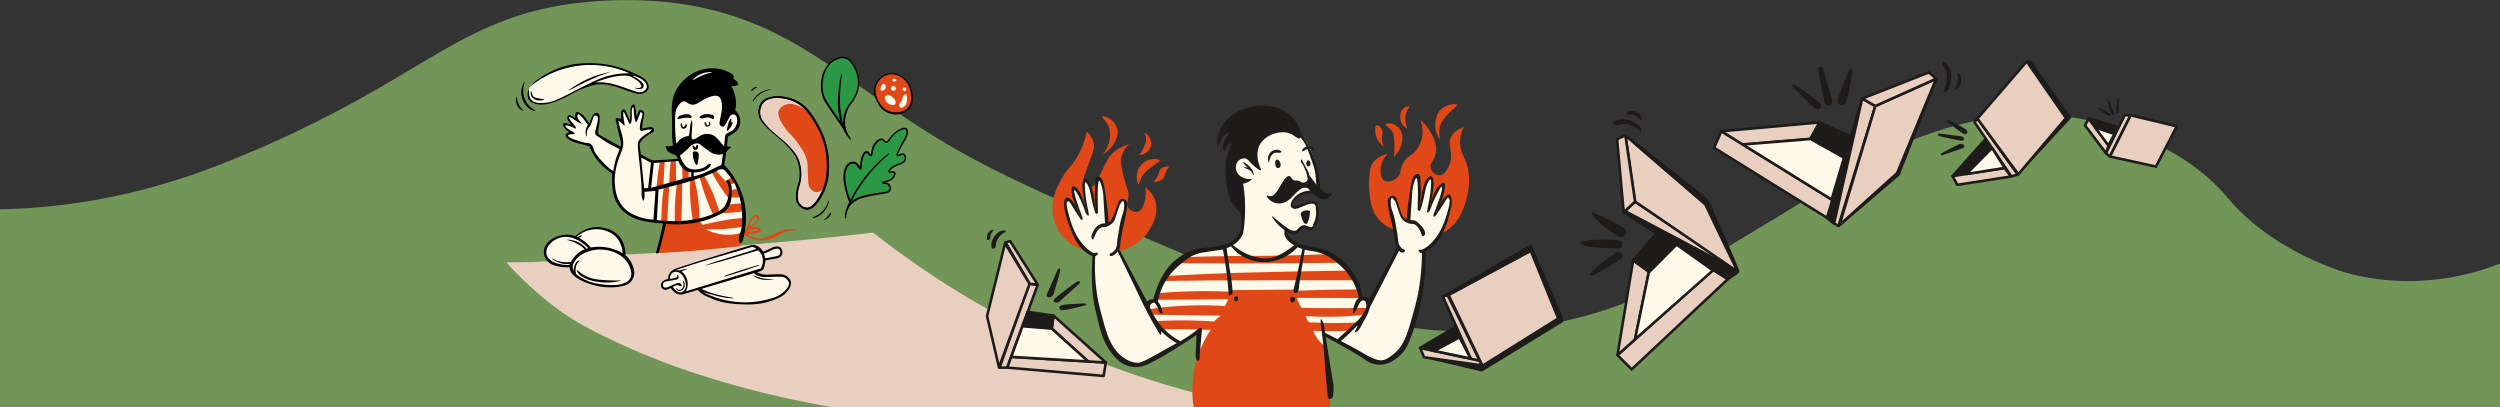 <svg xmlns="http://www.w3.org/2000/svg" viewBox="0 0 1920 312.62">
  <rect x="0" y="0" width="1920" height="312.62" fill="#333333" stroke="none"/>
  <defs>
    <style>
      .cls-1 {
        fill: #729558;
      }

      .cls-2, .cls-7 {
        fill: #e9cfbf;
      }

      .cls-3, .cls-9 {
        fill: #fef9e9;
      }

      .cls-4 {
        fill: #e04817;
      }

      .cls-5 {
        fill: #2b9845;
      }

      .cls-10, .cls-6, .cls-8 {
        fill: #1d1c1a;
      }

      .cls-6, .cls-7, .cls-8, .cls-9 {
        stroke: #1d1c1a;
        stroke-linecap: round;
        stroke-linejoin: round;
      }

      .cls-7, .cls-8, .cls-9 {
        stroke-width: 2px;
      }
    </style>
  </defs>
  <title>étlap footer</title>
  <g id="Layer_23_copy" data-name="Layer 23 copy">
    <path class="cls-1" d="M0,160.74c7.05-.14,18.18-.52,31.74-1.7,69-6,120.71-25.82,148.36-37.08C327.76,61.82,350.48,11,451.08,1.51c40-3.78,70.26,1.09,76.8,2.2C602.39,16.31,639.15,54.24,706.79,98c48.75,31.51,94.9,51.26,187.2,90.77,146.19,62.56,199.71,65.17,222.11,65.44,25.55.3,72.94.27,127.85-20.08,23.9-8.85,55.24-27.69,117-65,76.17-46.08,76.86-49.33,99.93-58.48,28-11.12,75.87-29.44,133.52-20.07,0,0,43.66,7.09,80.73,30.55a180.58,180.58,0,0,1,20.51,15.27,151,151,0,0,1,16.15,16.58c34.26,40.57,89.45,56.29,89.45,56.29,56.61,15.82,104-1,118.81-6.91V312.62H0Z"/>
  </g>
  <g id="luigi_dobál" data-name="luigi dobál">
    <path class="cls-2" d="M388.82,201.45c3.82,4.23,8.93,9.64,15.27,15.62a259.35,259.35,0,0,0,23.24,19.62c9.56,7.08,20.32,13.7,39.59,23a550.79,550.79,0,0,0,61.95,25.37A743.62,743.62,0,0,0,638.7,312.62h327a682.54,682.54,0,0,1-162.57-52.35,678,678,0,0,1-132.53-81.63c-18,2.13-32.64,3.62-42.27,4.57C597,186.29,586,186.89,565.12,189c-17.6,1.79-23.78,2.56-37.63,3.66s-25.24,1.75-32.89,2.12c-5.46.19-14.32.57-25.25,1.38-20.34,1.51-28.74,3.08-45.17,4.25C416.12,201,404,201.63,388.82,201.45Z"/>
    <path class="cls-3" d="M570.12,182.58a65,65,0,0,0,1.73-18.15c-.25-5.49-.71-13.79-5.47-22.87a47.15,47.15,0,0,0-11-13.83q1.59-11.92,3.17-23.83a11.45,11.45,0,0,0,6.34-3.46c.51-.55,3.33-3.64,2.88-7.78-.42-3.93-3.64-7.36-8.07-8.55a52.66,52.66,0,0,0-5.76-20.85,51.44,51.44,0,0,0-5.67-8.65,26.07,26.07,0,0,0-10.09,1.06c-11.23,3.52-16.17,13.81-17.2,16a37.91,37.91,0,0,0-3.36,14c-.16,1.89,0,5.9.48,13.93.53,9.93.84,11.75,1.35,13.73,0,0,.17.69,2.52,8.51l-3.87.53q-8.46,1.13-16.81,2.11l-10-5.57a13.49,13.49,0,0,1-.67-6.63,13.25,13.25,0,0,1,1.92-5.19,14.23,14.23,0,0,1,8.26-5.86c.25-.72.56-1.92,0-2.5s-1.56-.24-3.75.19c-1.1.22-2.67.51-4.61.77Q493,93.32,493.55,87l-1.44-1.15c-1.05,2.34-2.11,4.67-3.17,7q-1.05-5.38-2.11-10.76l-1.44,1.35L484.23,94.1q-2.34-4.27-4.7-8.55l-1.25,1c.22,2.82.45,5.64.67,8.45l-4.51-2.69c.46,3.25,1,5.85,1.44,7.59,1,4.19,1.78,6,1.82,9a19.36,19.36,0,0,1-.86,5.95L458.1,103.61a21.83,21.83,0,0,1,.19-7.4c.72-3.49,2.13-5.73,1.16-6.82-.43-.48-1.38-.78-3.56-.19q-1.49,3.8-3,7.59a22.71,22.71,0,0,1-4.41-5.48,7.33,7.33,0,0,0-3.1-3.46,5.59,5.59,0,0,0-1.9-.48,8.2,8.2,0,0,0,.19,3.66A8.31,8.31,0,0,0,445,93.72L437,89.3a3.44,3.44,0,0,0-.16,1.4,3.92,3.92,0,0,0,.83,2c.81,1.13,1.93,2.79,3.36,4.9l-6.56-1.45a3.66,3.66,0,0,0,0,1A4.72,4.72,0,0,0,436,99.87a11.57,11.57,0,0,0,4.76,2.78,4.62,4.62,0,0,0-3.21-.05,4.54,4.54,0,0,0-1.78,1.2l1.25,2a27.63,27.63,0,0,0,4.61,2.79,28.8,28.8,0,0,0,11.81,2.78,50,50,0,0,0,2.79,5.19,52,52,0,0,0,7.21,9.13,52.91,52.91,0,0,0,8.07,6.72,45.8,45.8,0,0,0,.09,8.55c.48,4.58,1.15,10.93,5.19,16.62,4.87,6.87,12.1,9.21,16.62,10.67a41.37,41.37,0,0,0,16.24,1.82q-2.5,11.73-5,23.45l64-5.67Z"/>
    <path class="cls-4" d="M506.91,123.59c-.25,1.3-.48,2.62-.71,4-1,5.77-1.6,11.32-2,16.61l5.19-.67q.57-9.94,1.15-19.89Z"/>
    <path class="cls-4" d="M515.17,123.11q-.43,4.06-.75,8.38c-.25,3.51-.41,6.9-.5,10.17l5.38-1.16L519,123Z"/>
    <path class="cls-4" d="M524,127.34q0,5.67.1,11.34l4.61-.67c.12-2.6.25-5.19.38-7.79Z"/>
    <path class="cls-4" d="M509.79,143.58c-.37,2.63-.69,5.36-1,8.16-.6,6.31-.86,12.29-.87,17.87l4.62.2q.27-7,.67-14.22.35-6.18.77-12.2Z"/>
    <path class="cls-4" d="M519.85,141.78c-.55,3.79-1,7.86-1.29,12.17a161,161,0,0,0-.25,16.4h4.87c.22-4.63.4-9.37.51-14.22q.18-7.94.13-15.5Z"/>
    <path class="cls-4" d="M530.09,138.58c-.16,3.16-.21,6.49-.12,10a133.32,133.32,0,0,0,2.17,20.88l4.87-.51a114.05,114.05,0,0,0-.51-13.32,112.88,112.88,0,0,0-3.2-17.81Z"/>
    <path class="cls-4" d="M537.33,136.05c.84,3.24,1.81,6.61,2.95,10.09A165.19,165.19,0,0,0,547.74,165l4.74-2.16A116.7,116.7,0,0,0,540.77,135Z"/>
    <path class="cls-4" d="M546.81,132.63c1.71,3.21,3.7,6.63,6,10.18s4.6,6.68,6.82,9.52a20.53,20.53,0,0,0,.61-7.15,19.82,19.82,0,0,0-.54-3.14L550,131.15Z"/>
    <path class="cls-4" d="M558.6,138.65a4.35,4.35,0,0,1,2.74-1.93,3.12,3.12,0,0,1,1.61.07,3.84,3.84,0,0,1,2.18,2.75,5.56,5.56,0,0,1-5.06,1.8Z"/>
    <path class="cls-4" d="M562.12,146c-.09.68-.19,1.39-.32,2.12-.22,1.21-.48,2.35-.77,3.39a28.89,28.89,0,0,0,3.46.13,28.43,28.43,0,0,0,4.74-.51,18,18,0,0,0-.45-3.53A17.29,17.29,0,0,0,568,145a13.79,13.79,0,0,0-5.83,1Z"/>
    <path class="cls-4" d="M559,157.41a13.06,13.06,0,0,1-1.92,3.27,13.31,13.31,0,0,1-3.65,3.14q3.76-.15,7.75-.45c3.37-.26,6.62-.58,9.73-1q-.18-3-.38-6.09A46.36,46.36,0,0,0,559,157.41Z"/>
    <path class="cls-4" d="M570.89,167.47c-1.46.07-3.49.2-5.89.45-3.2.33-6.06.77-10.18,1.53-3.91.73-9.09,1.78-15.31,3.27l-2.18-2.95a196.07,196.07,0,0,1-22.29,1c-1.66,0-3.31-.06-4.93-.12l-6,23.77q8.28-.45,16.72-1,24.56-1.71,47.71-4.42l1.92-10.63a33.65,33.65,0,0,1-7.23,1.73,36.9,36.9,0,0,1-21.46-4.16c3.3.19,6.85.26,10.63.13a114.4,114.4,0,0,0,18.51-2.18Z"/>
    <path class="cls-4" d="M610.59,176.31a18.58,18.58,0,0,0-8.58.06c-1.67.43-2.14.82-7,3-4.61,2.09-6.94,3.14-8.45,3.4a16.15,16.15,0,0,1-9.23-1,15.13,15.13,0,0,1-3.78-2.37,14.84,14.84,0,0,0,5.13.19c1.21-.17,5.1-.73,5.51-2.63a2.31,2.31,0,0,0-.71-2c-.72-.72-1.71-.72-3-.71a11.59,11.59,0,0,0-3.84.71c.46-.34,7.7-5.79,6.59-8.27a2.77,2.77,0,0,0-1.66-1.41,3.35,3.35,0,0,0-2.37.45,7.23,7.23,0,0,0-2.69,2.44,13.52,13.52,0,0,0-1.73,3.71c-.72,2-.67,2.66-1.41,3.78a7.27,7.27,0,0,1-1.79,1.86l-.9,2.56c1.93,1.27,9.63,6,19.15,4a23.41,23.41,0,0,0,8.58-3.71,15.52,15.52,0,0,1,4.11-2.23,14,14,0,0,1,3-.78c1.6-.22,2.56-.05,4.73-.45,1.31-.24,1.48-.37,1.48-.45S611.12,176.35,610.59,176.31Zm-34.26-4.93a11.78,11.78,0,0,1,1.6-3.14c.52-.61,1.46-1.7,2.62-1.54a1.85,1.85,0,0,1,1.54,1.22c.11.44,0,1.14-1.73,2.75a20.23,20.23,0,0,1-5.19,3.46C575.29,173.85,576.32,171.38,576.33,171.38Zm.45,5.06a11.26,11.26,0,0,1,4.67-.39c1,.13,1,.28,1,.32,0,.37-1.91.94-3.33,1.22-2.41.47-5.19.48-5.26.06S576,176.67,576.78,176.44Z"/>
    <path class="cls-3" d="M518,207.82c.75-.33,1.85-.8,3.2-1.35a134.08,134.08,0,0,1,14.6-4.93c6-1.7,11.94-3.68,17.94-5.44L578,189a9,9,0,0,1,5.13,2.5,8.88,8.88,0,0,1,2.11,3.39c1.39-.64,2.49-1.16,3.14-1.47a38.43,38.43,0,0,1,6.47-2.63,4.13,4.13,0,0,1,2.69-.19,3.4,3.4,0,0,1,2.05,2.5,4.06,4.06,0,0,1-1.28,3.46,6.44,6.44,0,0,1-3.91,1.53c-2.15.35-4.76.72-7.75,1a7.57,7.57,0,0,1-.9,5.57,7.75,7.75,0,0,1-5.38,3.46,4.76,4.76,0,0,0,1.41,2.05c1.54,1.24,3.56,1,4.81.9a74.66,74.66,0,0,1,12.48-.07c3.79.38,5.27,1.18,6,1.71l.26.21c1.72,1.59,1.3,4.58,1.18,5.45-.39,2.79-2.43,5.3-5.54,7.65-4.32,3.27-9.35,5.21-16.14,6.44a62.7,62.7,0,0,1-49.32-10.7l-12.68,4a8.34,8.34,0,0,1-7.36-5.25,10,10,0,0,1-2.89,1c-1.37.23-2.41.41-3.2-.19a3.25,3.25,0,0,1-.77-3.46c.61-1.73,2.86-2.89,5.51-2.56a6.69,6.69,0,0,1,.45-4.1A6.77,6.77,0,0,1,518,207.82Z"/>
    <g>
      <path d="M503.68,194.6q1.05-3.81,2.06-7.79c1.31-5.25,2.43-10.35,3.4-15.29-.94,0-2.19-.11-3.68-.22,0,0-1.11-.05-2.09-.16-6.07-.69-12.1-1.6-17.7-4.24-8.41-4-13.16-10.8-14.93-19.71a70.3,70.3,0,0,1-.72-9.76c-.08-1.42,0-2.85,0-4.36a43,43,0,0,1-17.38-20.68l-2-.55c-5-1.39-6.19-1.58-8.74-2.43a16.48,16.48,0,0,1-5.36-2.56c-1.13-.88-2.3-1.79-2.17-2.91s1.38-2,3.11-2.39A10.26,10.26,0,0,1,433,97.28c-.42-.81-.9-1.74-.54-2.29.7-1,4,0,6.27.84a22.72,22.72,0,0,1-2.54-3.45,4,4,0,0,1-.3-3.06c.58-1.21,1.93-.84,3-.34s2,1,3,1.58a5.92,5.92,0,0,1-.11-2.13,2.93,2.93,0,0,1,.79-2.09c.84-.61,2.29.08,3,.41,2.57,1.24,3.69,3.87,6.08,6.49a14.79,14.79,0,0,1,1,1.53c.78-2,1.27-3.34,1.86-4.67A7.22,7.22,0,0,1,456,87.5a3.44,3.44,0,0,1,2.7-.8,3.18,3.18,0,0,1,1.73,2.2,19.23,19.23,0,0,1-.05,4.91c-.25,2.53-.75,5-1,7.56a2.57,2.57,0,0,0,.76,2.11c5.3,3,10.68,5.93,16.53,9.13a8.38,8.38,0,0,0,.37-2.56c-1.19-5.24-2.55-10.45-3.71-15.71-.31-1.41-.79-2.8-.12-3.41.91-.82,3.18.34,3.9.73a46.1,46.1,0,0,1-.19-5.49,2.92,2.92,0,0,1,1.46-2,1.37,1.37,0,0,1,.85-.15c.79.14,1.23,1.08,1.45,1.57.73,1.61,1.78,4,3,6.85a28.09,28.09,0,0,0,.46-5.73c0-.11,0-.77.06-2.09.12-2.53.68-3.17.88-3.4s.95-1.09,1.7-.9,1,1.21,1.45,4.17c.22,1.44.48,3.35.7,5.65a20.91,20.91,0,0,1,1.83-5.17,1.22,1.22,0,0,1,.47-.46c.85-.42,2.36.38,3.06,1.3,1.28,1.67-.29,3.79-.86,9.73-.1,1-.19,2-.32,3.27,1.33-.32,2.27-.58,3.22-.77s2-.36,3-.47a2.55,2.55,0,0,1,2.89,1.8c.44,1.44-.67,2.27-1.81,2.83a24.19,24.19,0,0,0-7.94,6.12,5.16,5.16,0,0,0-1.13,4.27c.22,1.91.56,3.82.9,6.08l8.89,4.5,1.52-.06q9.07-.36,17.78-1.21a4.42,4.42,0,0,0-1.27-2.4,4.33,4.33,0,0,0-1.75-.91c-2.68-.88-5.15-2.09-6-5.16a7.78,7.78,0,0,1-.09-1.41,8.49,8.49,0,0,0,3.2.29,8.31,8.31,0,0,0,2.39-.61,55.21,55.21,0,0,1-.73-7.12c-.11-4.72.1-9.44-.08-14.16a79.73,79.73,0,0,1-.05-10c.68-8.12,4.27-14.54,10.21-19.89a30.47,30.47,0,0,1,15.42-7.58,28.66,28.66,0,0,1,20.07,3.58c1.77,1.06,2.07,2.07,1.49,3.86a21.08,21.08,0,0,1,3,2.57c1.17,1.45.51,2.73-1.37,3-.5.06-1,0-1.54,0s-.81,0-1.67.09A27.28,27.28,0,0,1,564.7,84.8a11.31,11.31,0,0,1,3.63,6.34,10.89,10.89,0,0,1-2.61,9.39,21.24,21.24,0,0,1-3.94,2.84c-1.08.65-2,1.13-2.69,1.45-.26,2.45-.53,4.92-.8,7.52l2.56.46c.28.13.59.32.58.54s-.55.49-.7.55c-.64.26-1.61,1-3.07,3.17l-1.37,9.66c.4.42,1,1,1.69,1.83a59.13,59.13,0,0,1,13.6,26.38,57,57,0,0,1,1,18.08,62.41,62.41,0,0,1-2.06,11.31c-.44,1.59-1.15,2.59-1.77,2.55s-1.05-1.2-1.15-1.5a8.45,8.45,0,0,1,.58-5.63c1.93-4.6,1.84-9.38,1.72-15.67a50.92,50.92,0,0,0-.74-7.56,63.52,63.52,0,0,0-2-7.56,71,71,0,0,0-2.69-7.4,22.06,22.06,0,0,0-2.57-4,71,71,0,0,0-5-6.43,3.58,3.58,0,0,0-1.77-1.12,5.33,5.33,0,0,0-4,.9c-5.21,3.13-18.9,7.67-23.53,9-2,.59-5.86,1.63-9.1,2.47-1.34.35-2.17.55-5.72,1.45l-7.07,1.8L504.48,169c2.2.28,5.55.63,9.64.76,17.69.58,28.69-3.52,31.11-4.47,5.72-2.22,9.55-3.86,12-8a23.4,23.4,0,0,0,2.47-12.44,7.06,7.06,0,0,0-.62-3.22c-.66-1.29-1.64-1.9-1.41-2.63a1.3,1.3,0,0,1,1.15-.77c1,0,1.79,1.46,2.11,2.08.54,1,1.33,3,1,9.18-.06,1.17-.14,2.12-.2,2.75a15.53,15.53,0,0,1-3.07,7.9,13.16,13.16,0,0,1-5,4.13c-3.8,1.74-8,4-14.18,5.59a78.66,78.66,0,0,1-23.2,2.35c-2-.1-3.62-.26-4.74-.38-1.23,5.52-2.61,11.17-4.19,17q-.75,2.77-1.53,5.48ZM484,95.15c-.59.07-1.24-1.39-2.33-3.81-.88-2-1.26-2.73-2-4.3-.44-.88-.63-1.23-.78-1.2-.43.09-.21,3.14.07,5.25.41,3.09,1.09,5.2.69,5.36-.11,0-.22-.07-.9-.68s-1.38-1.28-1.62-1.49c-.72-.8-1.62-1.68-2-1.47s0,1.66.58,3.83c2,6.94,2.68,8.8,2.88,11.81a15.89,15.89,0,0,1-.14,3.85,22.4,22.4,0,0,1-1.29,4.31c-1,2.81-1.53,4.21-1.75,4.77a51.18,51.18,0,0,0-3.23,14.74,43.28,43.28,0,0,0,.93,11.71,24.51,24.51,0,0,0,6.69,12.4,26.44,26.44,0,0,0,7.87,5.08,36.92,36.92,0,0,0,14.18,3.33l1.56-22.07-8.38.76a22.57,22.57,0,0,1-.36,5.73c-.13.61-.34,1-.55,1s-.38,0-.82-1.47a12.4,12.4,0,0,1-.58-4.26c.27-3.11-.27-9.12-1.17-19.09-.28-3.14-.47-3.88-1.2-11.3-.67-6.76-.74-8.5.46-10.27,1.48-2.17,5-4.57,6.54-5.36A8.86,8.86,0,0,0,500,100.2c.27-.32.46-.59.58-.76a20.63,20.63,0,0,0-4,.27c-2.68.45-3.64,1.15-4.43.62-1.12-.75-.74-3.16-.42-5.22.75-4.73,2.59-7.09,1.45-8.41-.32-.36-.91-.71-1.31-.55s-.44.85-.75,2c-.08.28-.38,1-1,2.47-.84,2.09-1.26,3.13-1.54,3.13-.76,0-1.3-3.56-1.44-4.47-.61-4-.27-7-.87-7.06-.13,0-.26.1-.37.23-1.25,1.48-.55,4.32-.69,7.56C485.22,91.9,484.8,95.05,484,95.15Zm71.25,16.24c0,.06.15.18.3.33a6,6,0,0,0,.62.58c.12-1.47.23-2.72.32-3.73a13,13,0,0,0,.21-2c0-.07.11-.74.21-1.63a3.14,3.14,0,0,1,2.49-3,10,10,0,0,0,6.7-10.73c-.23-1.4-.65-2.87-2.34-3.27-1.85-.44-2.84.74-3.62,2.15-1,1.87-2,3.8-3.05,5.62-.57,1-1.38,1.91-2.75,1.39a2.62,2.62,0,0,1-1.68-3.22c.44-2.51.84-5,1.4-7.5a18.76,18.76,0,0,0-.38-9.67c-.77-2.61-2.79-3.54-5.46-3.09-4.13.71-7.7,2.73-11.1,4.91s-6.16,2.7-9.47.2a3.55,3.55,0,0,0-5,.4,13.84,13.84,0,0,0-3.45,5.36c-.05.18-.09.34-.13.5a13.33,13.33,0,0,0-.26,1.41,48.18,48.18,0,0,0-.34,5.63c0,3.75,0,5.63.07,6.73.07,2.26.13,4.09.34,6.56.19,2.19.43,4,.62,5.33A11.65,11.65,0,0,1,526,105a10.19,10.19,0,0,1,2.91-.44c1.36-4.13.53-8.5,2.39-12.38a10,10,0,0,1,.35,3.42c-.17,3.26-.48,6.51-.53,9.77,0,1.52,1.31,2.09,2.61,1.33s2.69-1.6,4.05-2.38a10.19,10.19,0,0,1,12.59,1.56C552.1,107.65,553.62,109.56,555.21,111.39Zm-119-7.35c0,.14,0,.34.28.67a10.94,10.94,0,0,0,3.56,2.12c5.72,1.87,8.57,2.88,10.19,2.93a5.45,5.45,0,0,1,3.34.84,6.07,6.07,0,0,1,2.17,3.61c1.06,3.71,3.55,6.39,7.83,11a40.43,40.43,0,0,0,7.35,6.22c.12-.67.27-1.56.47-2.59.09-.45.24-1.23.42-2.08.05-.2.46-2.06.93-3.75a59,59,0,0,1,3.17-8.4c-2.92-1.53-5.18-2.69-6.45-3.34-3.68-1.89-7-4.44-10.53-6.55a3.76,3.76,0,0,1-1.7-1.79,3.89,3.89,0,0,1,0-2.65c1-3.23,3-9.81,1.24-11.37a1.81,1.81,0,0,0-1.47-.35c-2.05.38-1.36,4.4-4.44,8.88a8.14,8.14,0,0,0-1.78,3.44,20.5,20.5,0,0,0-.24,3,1.67,1.67,0,0,1,0,.24c0,.33-.16.75-.26.76s-.62-1.84-.59-3.52a10.35,10.35,0,0,1,1.79-5.49c-3-4.27-6.44-8.67-7.65-8.06-.34.17-.41.68-.46,1-.38,2.91,3.5,5.5,3.12,6-.17.21-.95-.14-1.24-.28-3.57-1.65-6-4.61-7.65-4.53-.11,0-.43,0-.57.23-.25.38.26,1.14.62,1.65,1.12,1.59,2.11,2.7,2.61,3.3.28.33,2.45,2.93,2,3.41-.22.25-1-.21-2.37-.79-1.92-.81-5.5-2.08-5.84-1.53s1.57,2.67,3.95,4c1.07.6,3.29,1.59,3.25,2.22a.54.54,0,0,1-.12.32c-.21.24-.63.19-.79.17a8.79,8.79,0,0,0-3.14.4C436.43,103.66,436.29,103.9,436.26,104Zm119,14.19a11,11,0,0,1-5.82.29,13.59,13.59,0,0,1-4.92-2.57c-2.17-1.51-4.35-3-6.38-4.72a4.7,4.7,0,0,0-5.42-.51,11.85,11.85,0,0,0-3.45,2.47,61.13,61.13,0,0,1-7.05,6.25,20.67,20.67,0,0,0,2.68,5.72,10.77,10.77,0,0,0,3.38,3.68,10.93,10.93,0,0,0,6.37,1.23,14.48,14.48,0,0,0,3.35-.53,10.28,10.28,0,0,0,4.76-2.32,3.5,3.5,0,0,1,2.09-1.36c.15,0,.82-.06,1,.29.43.69-1.12,2.62-2.8,3.79a10.46,10.46,0,0,1-2.51,1.22,21.3,21.3,0,0,1-7.79,1.24v2.95l.71-.14c4.75-.92,8.19-2.58,18-7.39l2.57-1.26Zm-34.29,5.37-18.82,1.6L500,144.29l30.86-8.64.08-3.24a9.91,9.91,0,0,1-4.77-1.62,11.84,11.84,0,0,1-3.06-3.21A18.45,18.45,0,0,1,520.92,123.6Zm-26.19,21,3-.25,2.16-19.39L492.41,121c.29,3.27.6,6.57.92,9.88Q494,137.8,494.73,144.57Zm37.55-83.1c.19.26,2.76-1.88,7.42-3.74,4.36-1.76,7.17-1.91,7.14-2.16s-4.92-.67-9.52,1.69C534.22,58.85,532.1,61.22,532.28,61.47Z"/>
      <path d="M548.16,91.06c-.86.82-2.4-1-5.19-.87-2,.13-3,1.2-4.77.58-.31-.11-1-.33-1-.74-.1-.78,2.08-1.71,3.48-2.11a11,11,0,0,1,6.15.28,2.31,2.31,0,0,1,1.51,1.12A1.67,1.67,0,0,1,548.16,91.06Z"/>
      <path d="M520.3,91c-.1-.47.44-1,.86-1.39a2.61,2.61,0,0,1,.37-.31,11.28,11.28,0,0,1,7.58-1.46,2.94,2.94,0,0,1,2,1.81,1,1,0,0,1-.12.76c-.43.55-1.69.21-2,.13-1.16-.27-3.4-.27-8.12,1C520.41,91.3,520.32,91,520.3,91Z"/>
      <path d="M561.51,94.24s.44-.56.74-.46.27.45.29.59c.22,1.47-3.36,6.56-4.3,6-.17-.1.17-1.64.84-4.73a11.51,11.51,0,0,1,2-4.24c.08-.09.27-.32.44-.28s.21.35.22.43C561.69,92.46,561.6,93.35,561.51,94.24Z"/>
      <path d="M523.38,94.41c.13,0,.23.28.29.54.1,1.53.61,2.59,1.18,2.64s1.18-.91,1.24-1c.5-.79.37-1.44.64-1.49s.79.65.82,1.37a2.53,2.53,0,0,1-1.14,1.94,2.65,2.65,0,0,1-2.59.16,3.84,3.84,0,0,1-1.1-2.14C522.66,95.43,523.1,94.39,523.38,94.41Z"/>
      <path d="M543.05,96.18a1.13,1.13,0,0,0,1.16-.29,1.5,1.5,0,0,0,.34-1c0-.46-.14-.64,0-.9s.41-.46.6-.39c.47.16.67,2.24-.41,3.16a2.3,2.3,0,0,1-1,.47c-1.63.24-2.47-.76-2.64-3.57a1.26,1.26,0,0,1,.67.14C542.64,94.3,542.27,95.83,543.05,96.18Z"/>
      <path d="M532.23,116.55c2.33-.66,3.35.12,3.57.29,1.16,1,.91,2.84.45,6.3-.23,1.8-.45,3.44-1.09,3.54s-1.63-1.93-1.9-2.54A14.69,14.69,0,0,1,532.23,116.55Z"/>
      <path d="M532.06,111.55a3.53,3.53,0,0,1,.8.46c.86.64,1,1.43,1.32,1.38s.07-1.08.72-1.76a1.88,1.88,0,0,1,.84-.48,2.79,2.79,0,0,1,.42,1.95,2.06,2.06,0,0,1-4,.59A2.82,2.82,0,0,1,532.06,111.55Z"/>
    </g>
    <path class="cls-3" d="M405.84,72.87a7.71,7.71,0,0,0,1.41,2.69,14,14,0,0,0,2.43,2.56c3.49,2.72,11.21,1.09,11.21,1.09,3.64-.77,6.09-1.83,16.78-7.37,7.53-3.9,9.71-5.13,13.77-6.21a38.18,38.18,0,0,1,16-.9,65.14,65.14,0,0,1,15,4.68,33.19,33.19,0,0,0,8,2.11,7.56,7.56,0,0,0,4-.25c.28-.11,3.23-1.3,3.71-3.91.43-2.33-1.39-4.29-2.17-5.12-2.25-2.41-4.51-2.53-9.68-4.55-3.7-1.45-3.24-1.66-6.72-3.08a64.8,64.8,0,0,0-15.63-4,76.06,76.06,0,0,0-12.74-.83,72.43,72.43,0,0,0-19.48,3.13c-5.38,1.65-9.1,3.6-16.52,7.5a31.87,31.87,0,0,0-7.08,5.38,8.41,8.41,0,0,0-1.25,1.6A7.44,7.44,0,0,0,405.84,72.87Z"/>
    <path class="cls-3" d="M419.77,188.54a12.53,12.53,0,0,1,3.55-3.65,19.16,19.16,0,0,1,10.76-4.13,18.33,18.33,0,0,1,7.59,1.25,19.36,19.36,0,0,1,5.19-4.52,21,21,0,0,1,11.24-2.69c2.86,0,8.21,0,13.36,3.75a20.25,20.25,0,0,1,7.3,10.18,20,20,0,0,1,.86,7,19.74,19.74,0,0,1,5.77,8.26c.8,2.24,1.85,5.15.77,8.36-1.41,4.17-5.48,6-7,6.72-3.75,1.71-6.92,1.45-13.06.87a60.91,60.91,0,0,1-19-5c-3.4-1.38-6-2.7-7.39-5.48a9.53,9.53,0,0,1-1-4.8,27.68,27.68,0,0,1-6.92-.19,19.23,19.23,0,0,1-9.32-3.46c-1.59-1.21-3.45-2.63-4.13-5.19C417.41,192.42,419.25,189.39,419.77,188.54Z"/>
    <g>
      <path d="M406,68.89c.06,0,.11.17.19.52a6.59,6.59,0,0,1,.11,2.08,10.12,10.12,0,0,0,.13,1.72A7.07,7.07,0,0,0,408,76.69c.7.82,2.82,2.84,9.41,2.41,5.83-.38,10.14-2.35,14.65-4.54,8.23-4,10.35-5.35,16.34-8.33,8.69-4.33,13.21-6.55,19.42-8.11a59.22,59.22,0,0,1,16-1.78,73.41,73.41,0,0,0-75.38,9.11,14.55,14.55,0,0,1,2-2.49c11.14-8.76,23.71-13.82,38-14.36a82.67,82.67,0,0,1,27.32,3.21c1.93.59,4.88,1.75,7.66,2.89a69.56,69.56,0,0,1,7.95,3.6A16,16,0,0,1,495,60.63c.75.73,4.11,4,3.09,7.35-.93,3.07-4.9,4.35-7.56,4.23a11.23,11.23,0,0,1-2.88-.69c-4.23-1.31-6.34-2-7.76-2.51-5.58-2.12-13.72-5.23-22.31-4a38.28,38.28,0,0,0-6.78,1.88c-9.88,3.29-11.75,6-21.2,9.94-9.68,4-14.51,3.89-18,3-3.95-1-5.15-2.76-5.54-3.44C404.33,73.31,405.72,68.88,406,68.89Zm81.24-1.4a4.31,4.31,0,0,1,1.19,0,13.83,13.83,0,0,0,2.16.11c.4-.06,1.46-.2,1.8-.91s-.18-1.6-.58-2.29a6.94,6.94,0,0,0-1.67-1.93,31.84,31.84,0,0,0-6.34-3.84c-3.74-1.36-14-.58-26.31,4.71a40.73,40.73,0,0,1,6.25,0,48.74,48.74,0,0,1,11,2.35c2.48.8,9,3,13.13,4.51a7.91,7.91,0,0,0,5.36.35c.42-.14,2.87-1,3.42-3.18a4.1,4.1,0,0,0-.23-2.49C495,60.83,488,58.47,487,58.16l-1.65,0a30,30,0,0,1,4.41,2.38q1.11.74,2,1.47s2.38,1.85,2.54,3.47a.35.35,0,0,0,0,.07,3.29,3.29,0,0,1-.44,1.87c-.54.84-1.89.85-3,.86A6.77,6.77,0,0,1,487.27,67.49Z"/>
      <path d="M402.84,63.23c-2.4,8.34-.66,16.59,8.5,21.85-3.63.69-9-4.51-10.42-10a15.42,15.42,0,0,1,1.55-12S402.71,63.18,402.84,63.23Z"/>
      <path d="M436.55,69.6c-.06-.11.75-.69,1.51-1.21a75.59,75.59,0,0,1,29.22-12.82,4,4,0,0,1,1.14-.13s0,0-.14.07a147.75,147.75,0,0,0-16.07,6.32C444.09,65.58,436.73,69.9,436.55,69.6Z"/>
      <path d="M402.3,84.94c-4-.08-7.11-5.67-5.83-11.13C397.64,78.7,398.93,82.78,402.3,84.94Z"/>
      <path d="M417.79,76.23s.14.1.13.18-.22.19-.3.21a9.73,9.73,0,0,1-5.63.23,7,7,0,0,1-2.75-1.5A5.06,5.06,0,0,1,408,73.7c-.82-1.79-.3-3.82-.05-3.83.05,0,.13.08.25.52.41,2.72,1.41,3.81,2.27,4.3C412.37,75.78,417.34,75.93,417.79,76.23Z"/>
    </g>
    <g>
      <path d="M442,181.35a23.25,23.25,0,0,1,10.1-6.08,23.93,23.93,0,0,1,13.39.14,20,20,0,0,1,10.37,6.45,20.2,20.2,0,0,1,3.85,8.11,21.62,21.62,0,0,1,.55,6,15.72,15.72,0,0,1,3.23,3.37,17,17,0,0,1,1.41,2.4c1.21,2.51,2.95,6.11,1.92,10.2a10.44,10.44,0,0,1-2.27,4.33,11.23,11.23,0,0,1-5.42,3.16c-7.07,2.08-15.33,1-16.35.89s-11.08-1.57-18.77-6.27c-2.87-1.75-5.25-3.73-6.19-6.73a9.28,9.28,0,0,1-.38-2.11,30.78,30.78,0,0,1-12.23-1.62,11.65,11.65,0,0,1-4.09-2.33,10.62,10.62,0,0,1-3.19-5.46,11.32,11.32,0,0,1,.17-5.12c1.82-6.36,10.56-10.7,18.2-10.44A19.53,19.53,0,0,1,442,181.35Zm.52,29.26a37.33,37.33,0,0,0,6.93,4.31c4.87,2.33,8.67,3.07,15.41,3.74,8.48.85,12.05-.33,13.05-.69,2.2-.78,4.73-1.73,6.06-4.21,1.68-3.13.48-6.79-.25-8.57a19.76,19.76,0,0,0-3.92-6.13c-5.82-6.12-14-7.11-16.77-7.33a27.48,27.48,0,0,0-17.57,4.57,15.51,15.51,0,0,0-4.63,5.22,7.37,7.37,0,0,0-1,3.29,6.88,6.88,0,0,0,1,3.58,8.41,8.41,0,0,1,0-2.92,9.3,9.3,0,0,1,.52-1.73,8.27,8.27,0,0,1,1.42-2.47,4.1,4.1,0,0,1,2-1.25c.11,0,.26,0,.31,0s-.72,1-1,1.38c-1.89,2-2.47,5.59-1.81,8.21A7,7,0,0,0,442.48,210.61ZM450.4,191l1.4-.46a26.49,26.49,0,0,0-3.33-3c-2.18-1.66-9.38-7.17-17.67-5.18-4.94,1.19-9.35,4.75-10.71,8.61a7.74,7.74,0,0,0-.33,4.73,7.6,7.6,0,0,0,2.16,3.36c2.35,2.35,5.14,3.07,7.64,3.68a26.6,26.6,0,0,0,7.71.73q0-.21.12-.45a3.35,3.35,0,0,1,.14-.38,17.76,17.76,0,0,1-8.71-1.09c-2.3-.94-5.11-2.71-5-3,0-.06.23,0,.4,0a21.18,21.18,0,0,0,5,2.11,21.46,21.46,0,0,0,9.44.39,20.23,20.23,0,0,1,10.35-9.64,26,26,0,0,0-6.46-4.66,25.68,25.68,0,0,0-6.72-2.33c-.12-.08-.23-.18-.21-.25.12-.4,4.47.09,8,1.64A18.59,18.59,0,0,1,450.4,191Zm27.79,3.49c-.11-2.06-.74-8.55-5.78-13.21a19.09,19.09,0,0,0-6.26-3.74,22.68,22.68,0,0,0-10.88-1.34,23.15,23.15,0,0,0-12.33,5.59l.67.34c1.4-.82,3.05-1.71,3.22-1.46.05.07-.05.22-.19.44a4.67,4.67,0,0,1-1.94,1.6,30.43,30.43,0,0,1,9,7.38,36,36,0,0,1,24.48,4.4Z"/>
      <path d="M443.45,208.93c-.21-.39-.66-1.2-.45-1.39.39-.35,2.54,2.06,5.91,4a23.94,23.94,0,0,0,5.37,2.18c1.61.5,4.5,1.21,13.59,1.58,2,.08,4.84.15,8.23.12l.92.14a45.28,45.28,0,0,1-25.72-1,28.49,28.49,0,0,1-4.89-2.61A8.26,8.26,0,0,1,443.45,208.93Z"/>
    </g>
    <g>
      <path class="cls-2" d="M594.93,102.75c6.39,5.44,9.59,8.16,12.1,11.14s4.64,5.51,6.15,9.61a30.93,30.93,0,0,1,1.06,16.23c-.73,3.1-2,5.63-2.12,10.38-.1,3,.29,4.38.87,5.48a8.77,8.77,0,0,0,6.44,4.61c7.63.58,13.74-15.58,14-16.33A45.51,45.51,0,0,0,636,128.3a61.88,61.88,0,0,0-8-31.89c-4.09-7.14-9.22-16.11-19.7-19.89-6.93-2.51-18.49-3.56-23,2.59a12.65,12.65,0,0,0-1.73,9.9c.66,2.76,2.18,4.57,4.61,7.4A52.84,52.84,0,0,0,594.93,102.75Z"/>
      <path d="M595.08,102.56c3.54,3,7.17,5.87,10.48,9.16.83.82,1.61,1.71,2.36,2.59s1.5,1.78,2.21,2.71a24.3,24.3,0,0,1,3.45,6.15,30.77,30.77,0,0,1,1.64,13.91,23.31,23.31,0,0,1-.61,3.5l-.94,3.35a26.32,26.32,0,0,0-.95,6.71,13.05,13.05,0,0,0,.31,3.28,6.84,6.84,0,0,0,1.49,2.78,7.34,7.34,0,0,0,5.46,2.83c2-.08,3.92-1.5,5.42-3.1a29.54,29.54,0,0,0,3.9-5.52,53.69,53.69,0,0,0,3-6.16,34.79,34.79,0,0,0,1.92-6.51,58.7,58.7,0,0,0,.93-13.64,60.07,60.07,0,0,0-7-26.27,82.68,82.68,0,0,0-7.33-11.61,29.43,29.43,0,0,0-10.38-8.53A29.73,29.73,0,0,0,604,76a32.66,32.66,0,0,0-6.74-.8,20.2,20.2,0,0,0-6.63.94,12,12,0,0,0-2.93,1.47A9.6,9.6,0,0,0,585.49,80a12,12,0,0,0-1.66,6.31,10.94,10.94,0,0,0,1.88,6.26,33.08,33.08,0,0,0,2.07,2.72c.73.89,1.47,1.77,2.25,2.61,1.56,1.68,3.32,3.17,5.06,4.71Zm-.31.37a68.69,68.69,0,0,1-5.28-4.56c-.84-.82-1.61-1.69-2.38-2.57a33.45,33.45,0,0,1-2.21-2.74,11.36,11.36,0,0,1-1.63-3.22,13.13,13.13,0,0,1-.58-3.57,12.88,12.88,0,0,1,1.76-7,11,11,0,0,1,2.52-2.7A13.24,13.24,0,0,1,590.21,75a21.55,21.55,0,0,1,7-1.06,34.49,34.49,0,0,1,7,.78A29.76,29.76,0,0,1,622,85.77a78.47,78.47,0,0,1,7.53,11.82,64.29,64.29,0,0,1,6.23,41,34.37,34.37,0,0,1-2,6.78,54.37,54.37,0,0,1-3.12,6.31,30.93,30.93,0,0,1-4.15,5.76,14.11,14.11,0,0,1-2.81,2.33,7.33,7.33,0,0,1-3.6,1.15,7.09,7.09,0,0,1-3.66-1,10.25,10.25,0,0,1-2.83-2.37,8.3,8.3,0,0,1-1.73-3.3,14.37,14.37,0,0,1-.3-3.61,27.14,27.14,0,0,1,1-7l1-3.33a20.37,20.37,0,0,0,.61-3.33,29.67,29.67,0,0,0-1.46-13.45c-1.53-4.28-4.58-7.87-7.63-11.27s-6.78-6.26-10.26-9.31Z"/>
    </g>
    <path d="M578.11,77.66a14.59,14.59,0,0,1,5.79-6.48,18.38,18.38,0,0,1,8.26-2.63.14.14,0,0,1,.15.12.14.14,0,0,1-.11.15,21.27,21.27,0,0,0-7.91,3,16.91,16.91,0,0,0-3.21,2.7,17.47,17.47,0,0,0-2.5,3.39.26.26,0,0,1-.47-.24Z"/>
    <path d="M577.05,69.5a6.31,6.31,0,0,1,.74-1.18,4.61,4.61,0,0,1,1.11-.85,5.18,5.18,0,0,1,2.62-.66.16.16,0,0,1,.16.17.19.19,0,0,1-.11.16,10,10,0,0,0-2.2,1.09,8.36,8.36,0,0,0-.92.75,9.88,9.88,0,0,1-.86.85l-.06,0a.32.32,0,0,1-.45,0A.29.29,0,0,1,577.05,69.5Z"/>
    <path d="M624.47,166.73a20.11,20.11,0,0,0,4-1.93A17.66,17.66,0,0,0,631.9,162a19.16,19.16,0,0,0,4.26-7.82.2.2,0,0,1,.24-.13.19.19,0,0,1,.14.21,16.61,16.61,0,0,1-3.86,8.43,14.53,14.53,0,0,1-8,4.76.37.37,0,0,1-.2-.71Z"/>
    <path d="M638.24,163.62a6.3,6.3,0,0,1-1.83,3.31,7.86,7.86,0,0,1-3.17,2,.2.2,0,0,1-.25-.12.2.2,0,0,1,.07-.22,15,15,0,0,0,2.59-2.35,20.82,20.82,0,0,0,1.89-2.86.38.38,0,0,1,.7.25Z"/>
    <g>
      <path d="M535.82,222.69c-4.09,1.23-7.61,2.23-10.53,3.08a7.86,7.86,0,0,1-3.44.34,8.63,8.63,0,0,1-4.32-2.13,10.33,10.33,0,0,1-2.29-2.77,15.94,15.94,0,0,1-2,.88,6,6,0,0,1-2,.47,3.75,3.75,0,0,1-2-.54,3.59,3.59,0,0,1-1-1,3.47,3.47,0,0,1-.59-1.53,3.81,3.81,0,0,1,.59-2.47,5,5,0,0,1,2-1.78,7.28,7.28,0,0,1,2.84-.93A8.67,8.67,0,0,1,514.2,210c1.71-2.78,4.74-3.71,6.11-4.16,5.64-1.83,11.27-3.68,16.93-5.43Q555.8,194.65,574.4,189c1.88-.57,3.74-1.31,5.88-.55a9.5,9.5,0,0,1,4.65,3.15c.43.55.84,1.12,1.21,1.63a29.72,29.72,0,0,0,4.07-1.68,27,27,0,0,1,3.23-1.55,9.38,9.38,0,0,1,3-.67,3.55,3.55,0,0,1,3.9,2.19,4.6,4.6,0,0,1-.25,4.86,5.44,5.44,0,0,1-1,1,6.6,6.6,0,0,1-3.11,1.2c-1.87.27-4.57.75-8,1.32-.22,1.28-.6,3.33-1.17,5.44a3.81,3.81,0,0,1-.93,1.82,5.61,5.61,0,0,1-2,1.08,24.15,24.15,0,0,1-2.33.8,15.29,15.29,0,0,0,2.73,1.19c3,1,5.18.64,8.47.5,6.05-.25,9.13-.34,11.72,1.56a7,7,0,0,1,2.8,3.71c1.1,4.11-2.91,8.12-4,9.24-2,2-4,2.94-6.87,4.22a50.61,50.61,0,0,1-13.78,3.84,67.8,67.8,0,0,1-11.82.46c-3-.07-12.29-.32-19.87-2.84-2.3-.76-4.94-1.9-8-3.2a19.85,19.85,0,0,1-2.42-1.19A19,19,0,0,1,535.82,222.69ZM579,209.8l-40.32,12.07a63.18,63.18,0,0,0,12.13,4.42c6.42,1.61,12.69,2.34,12.65,2.68,0,.16-1.58.1-1.94.09-6.94-.26-18.12-3.67-21.88-4.85,1.52.79,3.61,1.8,6.14,2.82a70.7,70.7,0,0,0,17.73,4.61,69.33,69.33,0,0,0,21.32-.6c9.84-1.88,13.74-4.14,15.76-5.74,1.28-1,6.08-4.82,5.26-8.31a5.73,5.73,0,0,0-1.44-2.47,6.38,6.38,0,0,0-4.57-2c-2.82,0-5.64.08-8.45.18C587.08,212.81,582.72,213.16,579,209.8Zm-52.28,13.92,57.65-17.6c.38-.72,2.85-5.64.55-10.4a10.1,10.1,0,0,0-2.66-3.36c-5.65,1.57-10.2,2.95-13.27,3.9,0,0-13.71,4.26-25.58,7.22a8.31,8.31,0,0,1-1.73.35c-.06-.18,6.64-2.47,12.87-4.37,2.87-.88,5.13-1.54,9.87-3,1.13-.35,2.25-.71,3.38-1.08,4.23-1.4,8.61-2.4,12.91-4.21a7.36,7.36,0,0,0-.63-.59,5.9,5.9,0,0,0-2.19-1.07l-8.2,2.43c-12.25,3.63-18.88,5.51-23.51,6.87-6.48,1.91-15.79,4.77-27.42,8.76a11,11,0,0,1,1.54,0,13.5,13.5,0,0,1,1.55.14c4.75-1.31,5.82-1.45,5.87-1.32s-.49.39-1.57.88l-2.78,1.17a12.1,12.1,0,0,1,3.35,15.33Zm-3.33-4c-.34.38-1.36-.55-2.87-.66a5.61,5.61,0,0,0-3.81,1.39c.64.77,1.16,1.47,1.76,2.1a7.32,7.32,0,0,0,1.38,1.16c2.77,1.74,5.16.75,6.54-2.18,1.48-3.13-1-10.17-4.38-11.93a7.82,7.82,0,0,0-1.94-.76,4.5,4.5,0,0,0-3,.32,4.24,4.24,0,0,0-1.6,1.49,5.84,5.84,0,0,0-1,3.53c1-.15,1.88-.3,2.53-.41a13.55,13.55,0,0,0,1.51-.37c1.14-.33,1.58-.59,1.67-1a1.25,1.25,0,0,0-.4-1,.88.88,0,0,1,.64-.09c.67.21,1,1.58.58,2.41-.27.54-.82.85-2,1.11-2.25.51-4.56.75-6.83,1.16-1.84.34-2.27.89-2.53,1.26a2.66,2.66,0,0,0,.08,3.2,1.7,1.7,0,0,0,.87.39,5.14,5.14,0,0,0,3.31-.72,51.94,51.94,0,0,1,6.53-2.7,2.33,2.33,0,0,1,1.6,0,2.28,2.28,0,0,1,.49.32C523.28,218.31,523.73,219.39,523.42,219.73Zm63.33-25c.33,1.21.66,2.43,1,3.64,2.18-.38,4.76-.85,7.67-1.43,1.7-.33,2.79-.57,3.42-1.52a3.25,3.25,0,0,0-.47-4.07,3.17,3.17,0,0,0-2.43-.26,14.35,14.35,0,0,0-4.86,1.89A33.75,33.75,0,0,1,586.75,194.69Z"/>
      <path d="M578,211.21a3.29,3.29,0,0,1,1,.36s.29.13,3.54,1.33a23.19,23.19,0,0,0,5.71,1.17c3.19.35,5.89.17,5.91.33s-.23.1-.46.14c-2.58.38-8.55,1-12.66-1.23A14.39,14.39,0,0,1,578,211.21Z"/>
      <path d="M583,203.9q-6.43,2.31-13.3,4.53t-13.16,4c-.14,0-.3-.07-.32-.17-.06-.3,1.37-.87,5-2.11,3-1,5.27-1.76,5.41-1.8l5.71-1.82c9.32-2.93,10.89-3.29,11-3C583.36,203.57,583.34,203.67,583,203.9Z"/>
      <path d="M519.32,221.75a1,1,0,0,1,.13-.57,3.2,3.2,0,0,0,2.59,1.43,3.1,3.1,0,0,0,2.29-1.63c1.4-2.16.14-4.89,0-5.19,0-.13,0-.29,0-.32s.78.64,1.06,1.08a5,5,0,0,1-1,5.87,4.18,4.18,0,0,1-1.43.78,3.33,3.33,0,0,1-1.74.07C520.54,223.1,519.38,222.58,519.32,221.75Z"/>
    </g>
    <path class="cls-4" d="M618.87,84.65a22.32,22.32,0,0,0-6.67-3.71c-2.31-.76-5.69-1.9-9.22-.39-.79.34-3.76,1.62-4.87,4.49-.61,1.59-1,4.44,3.72,11.65,4.07,6.29,5.75,6.32,9.73,11.66,3.77,5.05,8.62,11.56,8.72,19.6,0,4,.15,6,.38,10.12.17,3.05.32,4.92,1.66,6.66.26.33,2.29,2.89,5.13,2.82,3.66-.09,5.93-4.48,6.66-5.89,2.25-4.36,1.94-8.61,1.54-12.81-1.17-12.2-1.76-18.3-2.95-21.78h0C630.16,93.5,620.11,85.6,618.87,84.65Z"/>
    <path d="M594.9,102.56c3.54,3,7.17,5.87,10.48,9.16.83.82,1.61,1.71,2.36,2.59s1.5,1.78,2.21,2.71a24.3,24.3,0,0,1,3.45,6.15A30.77,30.77,0,0,1,615,137.08a23.31,23.31,0,0,1-.61,3.5l-.94,3.35a26.32,26.32,0,0,0-1,6.71,13.05,13.05,0,0,0,.31,3.28,6.84,6.84,0,0,0,1.49,2.78,7.34,7.34,0,0,0,5.46,2.83c2.05-.08,3.92-1.5,5.42-3.1a29.54,29.54,0,0,0,3.9-5.52,53.69,53.69,0,0,0,3-6.16,34.79,34.79,0,0,0,1.92-6.51,58.7,58.7,0,0,0,.93-13.64,60.07,60.07,0,0,0-7-26.27,82.68,82.68,0,0,0-7.33-11.61,29.43,29.43,0,0,0-10.38-8.53A29.73,29.73,0,0,0,603.82,76a32.66,32.66,0,0,0-6.74-.8,20.2,20.2,0,0,0-6.63.94,12,12,0,0,0-2.93,1.47A9.6,9.6,0,0,0,585.31,80a12,12,0,0,0-1.66,6.31,10.94,10.94,0,0,0,1.88,6.26,33.08,33.08,0,0,0,2.07,2.72c.73.89,1.47,1.77,2.25,2.61,1.56,1.68,3.32,3.17,5.06,4.71Zm-.31.37a68.69,68.69,0,0,1-5.28-4.56c-.84-.82-1.61-1.69-2.38-2.57a33.45,33.45,0,0,1-2.21-2.74,11.36,11.36,0,0,1-1.63-3.22,13.13,13.13,0,0,1-.58-3.57,12.88,12.88,0,0,1,1.76-7,11,11,0,0,1,2.52-2.7A13.07,13.07,0,0,1,590,75a21.55,21.55,0,0,1,7.05-1.06,34.49,34.49,0,0,1,7,.78,29.76,29.76,0,0,1,17.69,11.1,78.47,78.47,0,0,1,7.53,11.82,64.29,64.29,0,0,1,6.23,41,34.37,34.37,0,0,1-2,6.78,54.37,54.37,0,0,1-3.12,6.31,30.93,30.93,0,0,1-4.15,5.76,14.11,14.11,0,0,1-2.81,2.33,7.33,7.33,0,0,1-3.6,1.15,7.09,7.09,0,0,1-3.66-1,10.25,10.25,0,0,1-2.83-2.37,8.3,8.3,0,0,1-1.73-3.3,14.37,14.37,0,0,1-.3-3.61,27.14,27.14,0,0,1,1-7l1-3.33a20.37,20.37,0,0,0,.61-3.33,29.67,29.67,0,0,0-1.46-13.45c-1.53-4.28-4.58-7.87-7.63-11.27-3.2-3.3-6.78-6.26-10.26-9.31Z"/>
    <g>
      <path class="cls-4" d="M681.89,85.81A15.36,15.36,0,0,1,675,79.4c-.92-1.48-5.14-8.26-1.92-15.12a13.88,13.88,0,0,1,8.71-7.3c6.72-1.71,12,2.86,12.81,3.59A17,17,0,0,1,700,71.2c.42,2.72,1.21,7.76-1.92,11.66C694.26,87.55,686.91,88,681.89,85.81Z"/>
      <path d="M681.58,86.5a14.62,14.62,0,0,1-4.88-3.6,23.92,23.92,0,0,1-3.3-5,19.39,19.39,0,0,1-1.87-5.67,13.73,13.73,0,0,1,.28-6,9.24,9.24,0,0,1,.48-1.43,10.62,10.62,0,0,1,.64-1.37A16,16,0,0,1,674.65,61a13.9,13.9,0,0,1,4.72-3.64,13.3,13.3,0,0,1,5.83-1.21A14.24,14.24,0,0,1,691,57.65a17.5,17.5,0,0,1,4.84,3.44,15.63,15.63,0,0,1,3.31,5,22.43,22.43,0,0,1,1.51,5.74,20.12,20.12,0,0,1,.21,6,11.28,11.28,0,0,1-2.34,5.63,11.67,11.67,0,0,1-5,3.53,14.69,14.69,0,0,1-3,.78,17.21,17.21,0,0,1-3,.15A16.2,16.2,0,0,1,681.58,86.5Zm.61-1.39a15.42,15.42,0,0,0,5.37,1.15,14.13,14.13,0,0,0,5.41-.77,10.15,10.15,0,0,0,4.44-3,9.79,9.79,0,0,0,2.15-4.92,19.22,19.22,0,0,0-.09-5.61,21.69,21.69,0,0,0-1.34-5.5,15.15,15.15,0,0,0-7.56-8,13.4,13.4,0,0,0-5.4-1.41,11.89,11.89,0,0,0-5.44,1.12,13.2,13.2,0,0,0-4.38,3.44,13.44,13.44,0,0,0-1.59,2.32,9.6,9.6,0,0,0-.56,1.27,8.92,8.92,0,0,0-.42,1.33c-1,3.63,0,7.52,1.74,10.81a22.37,22.37,0,0,0,3.2,4.62A13,13,0,0,0,682.19,85.11Z"/>
    </g>
    <path class="cls-3" d="M678.85,69.22c1.39-.91,1.85-3.07,1-4.17a1.62,1.62,0,0,0-1.27-.65c-1.66.13-3,4.15-2,5.1C677.08,70,678.23,69.62,678.85,69.22Z"/>
    <path class="cls-3" d="M684.77,66.56a1.88,1.88,0,0,0-.54,1.47,1.9,1.9,0,0,0,1.15,1.6,2,2,0,0,0,2.44-.86,1.9,1.9,0,0,0-.29-2A2,2,0,0,0,684.77,66.56Z"/>
    <path class="cls-3" d="M686,60.6a1.22,1.22,0,0,0-.67,1.22c.14.62,1.09.87,1.76.77s1.36-.58,1.34-1.06C688.36,60.87,686.88,60.09,686,60.6Z"/>
    <path class="cls-3" d="M693.71,67.46a1.46,1.46,0,0,0,1.15,2.43A1.33,1.33,0,0,0,696,68.77a1.48,1.48,0,0,0-.48-1.25A1.37,1.37,0,0,0,693.71,67.46Z"/>
    <path class="cls-3" d="M692.27,77.86c-.73,1.11-1.31,1.08-1.57,2a2.5,2.5,0,0,0,.7,2.66c1.18.72,3.08-.82,3.2-.93,2.21-1.83,2-5,1.93-7.08-.08-1.45-.36-1.88-.68-2-.6-.26-1.52.45-2,1C692.63,75,693.42,76.1,692.27,77.86Z"/>
    <path class="cls-3" d="M687.56,77.38a6.31,6.31,0,0,0-2.43-3,4.77,4.77,0,0,0-3-1.31,2.9,2.9,0,0,0-2.27,1c-.92,1.39.58,3.57.83,3.94a6.06,6.06,0,0,0,4.65,2.6,2.68,2.68,0,0,0,2.21-.61C688.16,79.2,687.75,78,687.56,77.38Z"/>
    <g>
      <path class="cls-5" d="M652.88,155a65.49,65.49,0,0,1-3.11-9.64c-1.84-7.71-1.24-11.48-1.06-12.49.41-2.26,1.07-5.61,3.75-7.21a5.27,5.27,0,0,1,3.94-.57c2.9.88,3.58,4.71,4.42,4.51s-.27-4.89,2-10c.45-1,1.34-3,2.59-3,1.53,0,2.21,2.83,3.27,2.69,1.4-.19.45-5.34,3.74-9.41.33-.41,2.8-3.4,5.1-2.89,1.57.35,1.62,2,2.88,2.21,2,.31,3-3.91,7.4-7.39,2.65-2.12,6.71-4.08,8.26-2.79.16.13.5.48.67,1.63.3,2.08-.38,4-3.17,8.75,0,0-1.75,3-3.75,7.2-.44,1-1,2.24-.57,2.69.73.73,3.24-1.7,4.8-.86,1.11.59,1.75,2.82,1.06,4.51-1.37,3.34-7.19,2.73-11.44,7-.21.22-1.24,1.27-1,1.82.43.84,3.33-.44,4.23.67.6.74.07,2.25-.48,3.17-2.29,3.88-8.64,4-8.55,4.71.06.52,3.15-.13,4.71,1.63a4.1,4.1,0,0,1,.77,3.85c-1,2.49-5.13,2.08-14.7,3.94-7.22,1.39-9.84,2.46-12.11,3.94a16.11,16.11,0,0,0-5.12,5,14.92,14.92,0,0,0-2.08,8.77"/>
      <path d="M652.17,155.23a64.65,64.65,0,0,1-3.86-13.38,33.49,33.49,0,0,1-.53-7,19.62,19.62,0,0,1,.5-3.53,13.77,13.77,0,0,1,1.19-3.42,7.16,7.16,0,0,1,2.53-2.8,6.05,6.05,0,0,1,3.75-.88,5.14,5.14,0,0,1,3.36,1.92,11,11,0,0,1,1,1.52l.43.74a3,3,0,0,0,.37.54s0,0-.07,0a.32.32,0,0,0-.3,0c-.19.13-.12.15-.11.06a3.75,3.75,0,0,0,.09-.7l.08-1.71a24.82,24.82,0,0,1,.41-3.52,17.11,17.11,0,0,1,1.05-3.42,8.55,8.55,0,0,1,2-3.16,2.23,2.23,0,0,1,1.07-.51,1.85,1.85,0,0,1,1.25.23,4.56,4.56,0,0,1,1.39,1.43c.17.24.33.47.48.66a1.32,1.32,0,0,0,.36.34s0,0,0,0,0,0,0,0,0,0,0,0a2.88,2.88,0,0,0,.22-.62c.25-1,.4-2.23.69-3.37a14.49,14.49,0,0,1,1.27-3.37,11.46,11.46,0,0,1,2.21-2.87,7.32,7.32,0,0,1,3.19-1.92,3.18,3.18,0,0,1,2,.2,3.85,3.85,0,0,1,1.41,1.36c.6.93,1.32.86,2.08,0s1.36-1.77,2.07-2.68a24.21,24.21,0,0,1,2.32-2.64,21.6,21.6,0,0,1,2.73-2.23,18.28,18.28,0,0,1,3.08-1.75,9,9,0,0,1,1.73-.58,4.13,4.13,0,0,1,2,0,2.13,2.13,0,0,1,1,.6,2.61,2.61,0,0,1,.5,1,6.4,6.4,0,0,1,.25,1.88,9.2,9.2,0,0,1-.9,3.54c-.48,1.09-1,2.12-1.6,3.13-1.18,2-2.28,4-3.32,6-.51,1-1,2.06-1.49,3.08a4.7,4.7,0,0,0-.45,1.42c0,.08,0,.13,0,.11s-.06,0,0,0a1.56,1.56,0,0,0,.56-.14c.5-.2,1-.46,1.59-.69a3.6,3.6,0,0,1,2-.29,2,2,0,0,1,1,.52,3.26,3.26,0,0,1,.63.83,5,5,0,0,1,.32,3.78,5,5,0,0,1-.43.9,5.19,5.19,0,0,1-.63.76,9.82,9.82,0,0,1-3.19,1.77,23.06,23.06,0,0,0-6.06,2.89,11.68,11.68,0,0,0-1.26,1.07,4,4,0,0,0-.9,1.17.63.63,0,0,0,0,.12s-.06-.09,0-.07a1.53,1.53,0,0,0,.59,0c.53,0,1.12-.11,1.75-.1a3.11,3.11,0,0,1,1,.14,1.67,1.67,0,0,1,1,.75,2.77,2.77,0,0,1,.06,2.11,6.54,6.54,0,0,1-2,3.1c-1.89,1.64-4.3,2.25-6.49,2.82a5,5,0,0,0-.69.23l0,0,.06-.07c.11-.09,0-.5-.09-.53a.05.05,0,0,0-.05,0h.05l.15,0c.51.06,1.13.08,1.73.18a5.8,5.8,0,0,1,1.81.58,3.8,3.8,0,0,1,1.47,1.37,4.61,4.61,0,0,1,.52,3.83,3.24,3.24,0,0,1-1.33,1.62,6.62,6.62,0,0,1-1.76.74c-2.33.6-4.6.84-6.86,1.23s-4.5.8-6.74,1.26c-4.47,1-8.92,2-12.3,5a17,17,0,0,0-2.32,2.33,12.73,12.73,0,0,0-1.67,2.8,15.75,15.75,0,0,0-1.23,6.5.41.41,0,0,1-.81.05,15.21,15.21,0,0,1,.89-7,13.74,13.74,0,0,1,1.72-3.17,15.7,15.7,0,0,1,2.47-2.61,18.88,18.88,0,0,1,6.16-3.59,53.23,53.23,0,0,1,6.78-1.76c2.26-.47,4.55-.83,6.83-1.16s4.6-.57,6.73-1.08c1.06-.28,2-.71,2.27-1.52a3.47,3.47,0,0,0-.36-2.79,3.35,3.35,0,0,0-2.46-1.46c-.53-.1-1.06-.12-1.7-.2A2.32,2.32,0,0,1,678,141l-.15,0a2,2,0,0,1-.25-.14.8.8,0,0,1-.25-.41.67.67,0,0,1,.1-.49.74.74,0,0,1,.2-.22l.16-.1a5,5,0,0,1,.93-.33c2.23-.57,4.43-1.18,6.07-2.59a5.53,5.53,0,0,0,1.69-2.59,1.88,1.88,0,0,0,0-1.26c-.1-.22-.53-.35-1.05-.34s-1.08.07-1.7.1a2.43,2.43,0,0,1-1.1-.14,1,1,0,0,1-.57-.7,1.24,1.24,0,0,1,.08-.72,4.81,4.81,0,0,1,1.15-1.57,13.87,13.87,0,0,1,1.37-1.17,24.4,24.4,0,0,1,6.33-3,8.62,8.62,0,0,0,2.81-1.53,3.17,3.17,0,0,0,1-2.69,3.87,3.87,0,0,0-.41-1.44,1.37,1.37,0,0,0-.89-.79,2.6,2.6,0,0,0-1.38.24c-.5.2-1,.45-1.57.69a2.48,2.48,0,0,1-1.11.2,1,1,0,0,1-.75-.45,1.34,1.34,0,0,1-.19-.72,5.1,5.1,0,0,1,.53-1.86c.48-1.07,1-2.1,1.5-3.14,1-2.06,2.15-4.12,3.31-6.08a31.65,31.65,0,0,0,1.54-3,8,8,0,0,0,.8-3.09,5.18,5.18,0,0,0-.19-1.53,1,1,0,0,0-.72-.81,3,3,0,0,0-1.43,0,8.33,8.33,0,0,0-1.56.45,16.59,16.59,0,0,0-5.59,3.63,21.77,21.77,0,0,0-2.19,2.58c-.68.9-1.27,1.87-2.09,2.8a2.53,2.53,0,0,1-1.82,1,1.77,1.77,0,0,1-1.11-.33,3.23,3.23,0,0,1-.71-.73,2.92,2.92,0,0,0-1-1,2,2,0,0,0-1.31-.07,6.23,6.23,0,0,0-2.61,1.67,11,11,0,0,0-1.94,2.6,12.57,12.57,0,0,0-1.14,3.07c-.28,1.09-.41,2.18-.69,3.39a3.26,3.26,0,0,1-.38,1,1.18,1.18,0,0,1-.24.29.77.77,0,0,1-.35.23,1.13,1.13,0,0,1-.88,0,2.24,2.24,0,0,1-1-.74c-.2-.26-.37-.5-.54-.73a3.39,3.39,0,0,0-1-1c-.29-.17-.52-.11-.86.15a7.68,7.68,0,0,0-1.61,2.66,16.54,16.54,0,0,0-.95,3.17,22.93,22.93,0,0,0-.37,3.33l-.08,1.73a4.42,4.42,0,0,1-.14,1,1.15,1.15,0,0,1-.58.76,1,1,0,0,1-.72.06,1.5,1.5,0,0,1-.42-.25,3.62,3.62,0,0,1-.64-.86l-.44-.75a9.16,9.16,0,0,0-.91-1.33,3.74,3.74,0,0,0-2.46-1.42,4.61,4.61,0,0,0-2.85.69,5.71,5.71,0,0,0-2,2.27,12,12,0,0,0-1,3.07,16.92,16.92,0,0,0-.46,3.29,32.23,32.23,0,0,0,.54,6.7,62.68,62.68,0,0,0,3.82,13.06.76.76,0,0,1-1.4.58Z"/>
    </g>
    <path d="M650.58,158.74a108.53,108.53,0,0,1,6.08-11.67,113,113,0,0,1,7.4-10.87,107.12,107.12,0,0,1,8.68-9.87c1.55-1.55,3.15-3.06,4.78-4.51a45,45,0,0,1,5.15-4.08.24.24,0,0,1,.33.07.26.26,0,0,1,0,.3c-1.57,1.52-3.2,3-4.8,4.42s-3.15,3-4.66,4.55a115.45,115.45,0,0,0-8.49,9.86,105.56,105.56,0,0,0-13.14,22.37.7.7,0,0,1-.93.37.71.71,0,0,1-.37-.93Z"/>
    <g>
      <path class="cls-5" d="M649.31,100.14c-1.91-2.76-4.48-6.5-7.51-10.94-8-11.77-8.84-13.13-9.52-15.47-.43-1.48-3.09-11.16,1.73-20.27a17.06,17.06,0,0,1,7-7.59c1.36-.72,4.66-2.47,8.26-1.44s5.33,4.13,6.92,6.92a24.44,24.44,0,0,1,3,15,25.85,25.85,0,0,1-3.05,9c-1.85,3.52-2.79,3.59-4.48,6.41-.59,1-5.29,9.08-2.51,17.93a19.65,19.65,0,0,0,4.08,7.14"/>
      <path d="M648.69,100.58c-3.33-4.87-6.69-9.7-10-14.59-1.64-2.45-3.29-4.89-4.86-7.41a20.23,20.23,0,0,1-2.05-4.08,26.48,26.48,0,0,1-1-4.42,30.1,30.1,0,0,1,0-9,25.3,25.3,0,0,1,1.1-4.38,31,31,0,0,1,1.92-4.08,19.62,19.62,0,0,1,6-6.7A14.93,14.93,0,0,1,644,44a10.09,10.09,0,0,1,4.64-.3,8.65,8.65,0,0,1,4.18,2.07,15.34,15.34,0,0,1,2.84,3.57,27.16,27.16,0,0,1,3.55,8.23,24.35,24.35,0,0,1,.48,9A25.72,25.72,0,0,1,656.9,75a21.06,21.06,0,0,1-2.4,3.84A20.08,20.08,0,0,0,652,82.38a26.44,26.44,0,0,0-2.69,8.11,20.59,20.59,0,0,0,.4,8.42,20.94,20.94,0,0,0,3.81,7.6.4.4,0,0,1-.07.57.41.41,0,0,1-.54,0,18.31,18.31,0,0,1-4.62-7.74,19.75,19.75,0,0,1-.79-4.51,24.79,24.79,0,0,1,.29-4.56,26.09,26.09,0,0,1,3.09-8.49,23.63,23.63,0,0,1,2.71-3.61,18.28,18.28,0,0,0,2.33-3.61,24.77,24.77,0,0,0,2.71-8.16,22.71,22.71,0,0,0-.46-8.57,26.23,26.23,0,0,0-3.46-7.9,13.83,13.83,0,0,0-2.65-3.3,7.54,7.54,0,0,0-3.64-1.77,8.92,8.92,0,0,0-4.1.27,21.29,21.29,0,0,0-3.89,1.71,14.38,14.38,0,0,0-5.68,6.29,27.43,27.43,0,0,0-2.61,16.79,25.35,25.35,0,0,0,1,4.18,18.78,18.78,0,0,0,1.95,3.77c1.56,2.47,3.23,4.89,4.88,7.32l10,14.55h0a.76.76,0,0,1-.19,1,.77.77,0,0,1-1.06-.19Z"/>
    </g>
    <path d="M646.56,57.65c-.6,3.92-.95,7.85-1.21,11.8a89.28,89.28,0,0,0-.11,11.79q.19,2.94.66,5.84c.35,1.92.48,3.88.89,5.8a33.65,33.65,0,0,0,4.53,10.76.51.51,0,0,1-.16.7.49.49,0,0,1-.69-.16h0a43.34,43.34,0,0,1-5-11,40.68,40.68,0,0,1-1.93-11.88,76.21,76.21,0,0,1,.5-12,107,107,0,0,1,1.84-11.81.35.35,0,0,1,.42-.27A.34.34,0,0,1,646.56,57.65Z"/>
  </g>
  <g id="luigi_tűz_és_dobozok" data-name="luigi tűz és dobozok">
    <path class="cls-4" d="M837.85,193.53c-4.12-.81-12.8-2.63-20.08-10.19a34.79,34.79,0,0,1-9.31-20.07c-1.25-11.36,3.71-20.28,7-26.18,4.86-8.77,8.21-9.63,13.09-19A66.57,66.57,0,0,0,834.65,101,16.73,16.73,0,0,1,840,110c.73,3.81-.47,6.46-4.18,16.66C831.29,139,830.56,142,832,143.45s4.74,1,6.69,0c3.46-1.62,4-5,7.85-12.8,2.67-5.46,4-8.19,5.24-9.89,2.4-3.31,6.78-7.45,15.42-10.18a20.56,20.56,0,0,0-6.11,10.76c-.73,3.87.29,7.82,2.33,15.71,2.28,8.86,3.49,9.56,3.2,13.67s-1.63,6-.3,8.44,4.83,4.07,7.28,3.49c4.11-1,7-8.37,6.11-18.62a21.05,21.05,0,0,1,7,8.73c4.73,11.5-3.77,23.53-5.24,25.6C871.46,192.57,852,196.29,837.85,193.53Z"/>
    <path class="cls-4" d="M1072.25,177.16c-4.66-1.93-10.91-4.62-15.28-11.13-3.68-5.48-4.42-11.3-5.23-17.67a59.49,59.49,0,0,1,0-14c.43-3.84.68-5.8,1.74-7.86,2.91-5.61,9.32-7.6,12.22-8.29a17.21,17.21,0,0,0-5,9c-.17.88-1.7,9.11,2.62,11.56,2.87,1.63,7.13,0,9.6-2.18,3.79-3.38,1.69-6.64,5.24-12.22,3.32-5.23,6.26-4.07,10.25-10a24.8,24.8,0,0,0,3.93-10,23.92,23.92,0,0,0-1.53-12.22,33.58,33.58,0,0,1,7.2,8.29c2,3.34,5.68,9.26,4.8,16.15s-5.35,8.82-3.93,13.09c1,2.83,4,5.16,6.77,5,5.14-.28,7.86-9.1,8.07-9.82,2.54-8.57-2.31-13,.44-19.2,1.07-2.42,3.54-5.65,10-8.07a26.17,26.17,0,0,0-2.83,11.12c-.14,6.58,2.5,10.39,4.36,15.28,5.17,13.59,1.08,27.16,0,30.76-1.59,5.28-4.56,15.16-13.75,21.6C1096.4,187.2,1076.42,178.9,1072.25,177.16Z"/>
    <path class="cls-3" d="M840.07,195.7c0,2.73,0,6.58.1,11.21.24,9.41.36,14.39,1.17,20.51.62,4.73,2.25,11,5.52,23.56,2.41,9.24,3.18,11.37,4.51,14,2.19,4.25,5.22,10,11.78,13.24a22.11,22.11,0,0,0,10.19,2.33c7.09-.16,12.24-4,14.83-5.82,8-5.73,18.58-12.41,32.88-20.8a49.89,49.89,0,0,0-.22,17.06,48.71,48.71,0,0,0,1.38,6.07,62.7,62.7,0,0,1,7.85-19.79c4.3-6.94,8.08-9.77,12.37-17.89a63.89,63.89,0,0,0,5.38-14l43.93-.44c.93,2.71,2.33,6.6,4.21,11.2,4.18,10.23,6.55,15.91,11.2,21.82a53.47,53.47,0,0,0,10.67,10.2q-.54-5.6-1.07-11.17c6.27,2.79,11.16,5.4,14.4,7.23,9.83,5.53,14.74,8.29,16.88,9.74,3.21,2.18,5.58,4,9.45,4.51a17.37,17.37,0,0,0,8.58-1.16c1.54-.59,6.59-2.74,12.22-11.35,2.72-4.15,4.77-8.58,7.42-17.31a163,163,0,0,0,5.82-25.45,178.62,178.62,0,0,0,1.8-30.29,31.84,31.84,0,0,0,6-4.18c6.08-5.36,8.51-11.76,11.17-18.77,2.13-5.61,1.53-6.24,3.16-11.56a22.26,22.26,0,0,0,.55-4.26,3.06,3.06,0,0,0-.5-2.45,2.18,2.18,0,0,0-1.52-.6c-1.49,0-2.55,1.84-3,2.51a87.13,87.13,0,0,1-7.42,10.63c-.09,0,1.6-3.22,3.22-7.47a68.47,68.47,0,0,0,2.51-8c.59-2.36,1-4.41,1.2-6a1.66,1.66,0,0,0-1-.71c-1.48-.23-3,2.41-3.87,3.93-3.92,7.11-6.62,16-6.84,15.93s.44-5.12,2.1-12.17c.68-2.91.65-5.94,1.14-8.89.2-1.17.57-3.29-.43-4a1.82,1.82,0,0,0-1.37-.17c-2,.44-3.15,3.27-3.76,5-2.19,6.24-3.82,15.43-4.31,18.33a39.32,39.32,0,0,1-.49-7.64c.14-4.21,1-8.08.22-13.58-.22-1.57-.54-3.15-1.42-3.38-1-.27-2.27,1.44-2.62,1.91-2,2.78-2.09,5.92-2.18,8.13-.21,5.13-.29-3-1.26,12.32-.19,3.14-.43,7.24-.64,12.09a9.3,9.3,0,0,1-3-1.12,8.91,8.91,0,0,1-2.56-2.24c-.86-1.12-1-2-1.7-4.64a60,60,0,0,0-2.5-7.34,5.79,5.79,0,0,0-2.24-2.8,5.21,5.21,0,0,0-.93-.44,3.31,3.31,0,0,0-1.42,1,4.54,4.54,0,0,0-.6,3.49c.72,5,1.08,7.45,1.26,8a84.82,84.82,0,0,1,2.83,14.29,56.37,56.37,0,0,0,1.75,9c.45,1.53.89,2.77,1.2,3.6q-9.35,16.67-18.44,34.47c-1.59,3.14-3.17,6.27-4.71,9.39a4.39,4.39,0,0,0-6.11-5A41,41,0,0,0,1043,220a43.77,43.77,0,0,0-8.4-14.72c-3.34-3.91-9.46-11.06-19-13.2-4.35-1-6.12-.17-13.24-1.92a27,27,0,0,1-10.11-4.63c-2.56-2-3.55-3.59-4-5.13a8.83,8.83,0,0,1-.33-3.65,8.86,8.86,0,0,0,3.38,1.58c.84.19,3.47.78,5.45-.6,1.64-1.13,1.18-2.45,2.84-3.27a5.69,5.69,0,0,1,3.87-.16c1.66.47,1.92,1.34,3,1.3,1.33,0,2.28-1.39,2.89-2.29s1.6-2.56,2.19-7.14c.52-4.12.83-6.82-.82-8.89a4.72,4.72,0,0,0-1.75-1.42c-1-.45-2.25-.55-5.51.54-3.9,1.32-4.53,2.29-7,2.62a11,11,0,0,1-4-.22,3.74,3.74,0,0,1-.6-2.12,4.66,4.66,0,0,1,1.69-3.06c2.33-2.31,3.79-3.77,6.43-5a20.26,20.26,0,0,1,12.66-1,92.21,92.21,0,0,0-1-12.27c-1.49-9.75-3.15-20.65-10.91-29.45-2.67-3-8-9.08-16.14-10.48-17.06-2.92-36.27,16.24-36.88,31.64A63.33,63.33,0,0,0,950.39,146c.59,1.92,1.65,5,2.73,9.71a62.7,62.7,0,0,1,1.63,9.49c.46,5.43.77,9.1-1.09,13.2a18.65,18.65,0,0,1-5.34,6.77c-2.14,1.74-4.85,3.21-12.33,4.9-9.15,2.08-9.62.9-14.73,2.4-5.46,1.61-8.87,4.12-15.19,8.77-6.77,5-10.45,7.68-13.61,12.73a34.08,34.08,0,0,0-5,17,5.13,5.13,0,0,0-2.84.66c-1.93,1.14-2.92,3.69-2.51,6.43q-7.38-14-14.73-28.36-4.75-9.31-9.38-18.54a117,117,0,0,0,2.4-11.57c1-6.57.45-6.73,1.47-10,.48-1.51,1.8-5.26,2.89-9.93a5.51,5.51,0,0,0-.32-4.36,4.44,4.44,0,0,0-2.18-1.64,9.14,9.14,0,0,0-2.4,2.13c-1.31,1.66-1.43,3.08-2.19,5.67a22.27,22.27,0,0,1-2.72,6.71,13,13,0,0,1-5.05,4.19,104.4,104.4,0,0,1-1.28-16.24c0-4,.25-8-1.53-13.09a27.74,27.74,0,0,0-2.62-5.46l-1.85.38q-.35,2.88-.55,5.95a112.78,112.78,0,0,0,.28,18,24,24,0,0,1-2-4.15c-.81-2.16-.84-3.21-1.75-7.91-1-5.21-1.45-6.45-2.23-7.74a13.47,13.47,0,0,0-2.68-3.16,2.81,2.81,0,0,0-1.09.76c-1.21,1.38-.68,3.63-.43,4.74.67,3.06.74,6.22,1.36,9.28a78.66,78.66,0,0,1,1.3,9.3,43.08,43.08,0,0,0-10.14-18.74,4.2,4.2,0,0,0-.87,1.36c-.83,2.17.51,4.51,1,5.4,1.16,2.18,2.5,5.74,3.59,12a18.32,18.32,0,0,0-5.39-7.53,17.23,17.23,0,0,0-3.16-2.08l-1.53,2c.1,1.46.28,3.47.66,5.84a70,70,0,0,0,4,14.4,44.84,44.84,0,0,0,4.36,9.16,26.62,26.62,0,0,0,7.8,8.35A23.21,23.21,0,0,0,840.07,195.7Z"/>
    <path class="cls-6" d="M1108,227.45l67.74-39.38,24.33,56.29c0,.87-.07,1.75-.11,2.62l-61.85,37.85-44.51-10.47,43.31,7.31,59-36.44q-10.85-25.08-21.7-50.18l-61.14,32.79Z"/>
    <path class="cls-7" d="M773.55,282.33q11.69-31.75,23.35-63.5l-6.55-1.09Q779,250,767.66,282.33Z"/>
    <path class="cls-7" d="M772.26,186.11q9.24,16,18.46,31.92l6.18.44-21.09-33.24Z"/>
    <path class="cls-7" d="M771.86,186.86l-13.8,55.9q4.59,19.71,9.17,39.42L790.72,218Z"/>
    <path class="cls-7" d="M776.6,274.05l72.66,4.35q-.82,5.16-1.67,10.33l-74-6.4Z"/>
    <path class="cls-7" d="M807.74,252.36l27.92,25.22,13.6.82-40.21-36.07C808.61,245.67,808.17,249,807.74,252.36Z"/>
    <path class="cls-8" d="M785.24,250.54l22.5,1.82c.43-3.34.87-6.69,1.31-10L789.3,239.5Z"/>
    <path class="cls-9" d="M785.24,250.54l22.5,1.82,27.92,25.22-59.06-3.53Z"/>
    <path class="cls-7" d="M1112,227.05q12.22,25,24.44,50l-6.76-1.2L1108,227.45Z"/>
    <path class="cls-7" d="M1112.5,226.58l63.16-33.93,21.06,51.93-58.15,36.33Z"/>
    <path class="cls-7" d="M1090.68,267.16l3,7.2,44.07,6.22c-.44-1.16-.87-2.33-1.31-3.49Z"/>
    <path class="cls-8" d="M1101.45,269.5l18.8-10.41-3.06-7.64-26.51,15.71Z"/>
    <path class="cls-9" d="M1129.39,275.35l-27.94-5.85,19.45-10.45Z"/>
    <path class="cls-7" d="M1315.47,207.15l-73.26,65.58,10.91,10.9L1327,214.36Z"/>
    <path class="cls-8" d="M1249.19,162.54l85.09,46.69-7.31,5.13L1247,163Z"/>
    <path class="cls-7" d="M1255.74,154.83l-7.71,7.28,86.69,45.82Z"/>
    <path class="cls-7" d="M1334.5,208.65,1309.7,157l-61.38-53.09q3.71,25.45,7.42,50.9Z"/>
    <path class="cls-7" d="M1241.92,106.83q2.55,28.08,5.09,56.15l8.73-8.15q-3.72-25.46-7.42-50.9Z"/>
    <path class="cls-7" d="M1254.28,199.93q-6,36.39-12.07,72.8l13.47-12.06q5.34-26,10.67-52Q1260.32,204.29,1254.28,199.93Z"/>
    <path class="cls-8" d="M1254.28,199.93l18.33-21.39,15,9.31-21.24,20.8Q1260.32,204.29,1254.28,199.93Z"/>
    <path class="cls-9" d="M1266.23,209.28Q1261,235,1255.68,260.67l59.84-53-27.93-19.86Z"/>
    <path class="cls-6" d="M1335.3,208.58q.75-.35-23.49-54.87-62.88-50.54-63.49-49.78T1309.7,157Q1334.55,208.92,1335.3,208.58Z"/>
    <path class="cls-7" d="M1322.06,100.8l-5.67,12.65,86.84,53.89q2.18-6.76,4.36-13.52Z"/>
    <path class="cls-7" d="M1322.06,100.8,1397.41,94q-3.5,6.33-7,12.66l-52,4.27Z"/>
    <path class="cls-8" d="M1430.14,75.71,1408,171.38l-4.8-4Z"/>
    <path class="cls-7" d="M1430.14,75.71l10.11,5.74q-14.14,46-28.3,92l-3.38-1.85Z"/>
    <path class="cls-8" d="M1412,173.45l46-39.27q14.51-36.87,29-73.75L1455.37,132Z"/>
    <path class="cls-7" d="M1440.25,81.45l46.76-21-30,72.44-44.28,39.92Q1426.49,127.12,1440.25,81.45Z"/>
    <path class="cls-7" d="M1430.14,75.71l51.2-20.08,5.67,4.8-46.76,21Z"/>
    <path class="cls-8" d="M1390.43,106.69l25.29,13.64,4.91-15.93L1397.41,94Q1393.92,100.36,1390.43,106.69Z"/>
    <path class="cls-9" d="M1416.21,121.09l-9.54,32.15L1338.46,111l52-4.27Z"/>
    <path class="cls-10" d="M1377.29,67l16.58,16.58a3.5,3.5,0,0,0,3,.34,2.9,2.9,0,0,0,1.7-1.48,3.13,3.13,0,0,0-1.07-3.47c-3-2.29-16.62-12.89-18.68-13.67-.32-.12-1.22-.46-1.63-.08a1.2,1.2,0,0,0-.24.84A1.56,1.56,0,0,0,1377.29,67Z"/>
    <path class="cls-10" d="M1396.68,54.11c.23,3.61,3,17.23,3.2,18.11.15.7.74,3.5,1.46,6.25a4,4,0,0,0,.87,1.75,3,3,0,0,0,1.82,1.09,3.15,3.15,0,0,0,2.69-1.6c1-1.64.28-3.75,0-4.58-1.24-3.72-3.55-11.58-6.69-22.19a2.18,2.18,0,0,0-1.6-1.63,1.5,1.5,0,0,0-1.06.14C1397.09,51.63,1396.56,52.15,1396.68,54.11Z"/>
    <path class="cls-10" d="M1415.33,80.62a3.36,3.36,0,0,1-3.38-.77,3.91,3.91,0,0,1-.43-3.34c1-5.24,7.54-20,8.36-21.89a3.41,3.41,0,0,1,.95-1.31c.33-.29.82-.71,1.23-.58s.79,1,.66,2a199,199,0,0,1-3.93,20.44C1418.32,77,1417.49,79.93,1415.33,80.62Z"/>
    <path class="cls-10" d="M1240.32,95.93c2,.45,3.38-.25,4.94-.59,3.83-.81,7.35.9,8.8,1.6a14.31,14.31,0,0,1,4.51,2.91c.66.68,1.25,1.46,1.6,1.31s.28-1.53.08-2.33c-.79-3.08-4.38-4.68-6.4-5.6a17.43,17.43,0,0,0-9.17-1.52,11.64,11.64,0,0,0-4.58,1.6c-1.64.89-1.69,1.34-1.67,1.52C1238.5,95.52,1240,95.86,1240.32,95.93Z"/>
    <path class="cls-10" d="M1252,85.23c-.4.07-2.57.42-2.8,1.5a1.15,1.15,0,0,0,.11.69c.49.85,2,.35,4.15.72a10.2,10.2,0,0,1,3.85,1.6c1.75,1.23,2.31,2.6,2.84,2.4s.55-1.28.36-2.18C1259.82,86.9,1255.34,84.69,1252,85.23Z"/>
    <path class="cls-10" d="M1227.08,164.76c2.85,1.14,4.37,1.93,4.37,1.93,3.12,1.62,6.24,3,15,7.93a4.38,4.38,0,0,1,2.4,2.4,4.55,4.55,0,0,1-2.76,5c-1.85.66-3.81-.55-5-1.34a139,139,0,0,1-16.14-13c-1.21-1.43-2.85-3.55-2.37-4.15C1222.67,163.44,1223.06,163.15,1227.08,164.76Z"/>
    <path class="cls-10" d="M1215,185.56c10.43-2.51,26.37-1.2,26.37-1.2,1.16.1,3.17.29,4.09,1.73a3.33,3.33,0,0,1-.09,3.65c-.94,1.19-2.76,1.17-3.77,1.14-7.15-.2-12.47-.68-15.22-.85-1.28-.07-7.27-.4-11.3-2.07-1.78-.73-1.91-1.21-1.9-1.42C1213.2,186,1214.38,185.71,1215,185.56Z"/>
    <path class="cls-10" d="M1223.94,207.27c2.25-2.22,7-6.4,17.21-13.34a2.85,2.85,0,0,1,1.64-.62,2.94,2.94,0,0,1,1.93.65,3.45,3.45,0,0,1,1.25,1.91,3.61,3.61,0,0,1-.11,2.18c-4,2.74-8.31,5.48-12.87,8.18q-3.36,2-6.65,3.82a8.05,8.05,0,0,1-2.79,1.2c-.76.17-2.07.46-2.37,0C1220.74,210.57,1222.67,208.52,1223.94,207.27Z"/>
    <path class="cls-10" d="M812.18,207.26l-8.28,19a1.69,1.69,0,0,0,.81,1.86,2.43,2.43,0,0,0,1.93.1,4.53,4.53,0,0,0,2.63-2.62c.9-3,5-16.84,5-18.45,0-.25-.05-.95-.54-1a1.65,1.65,0,0,0-.82.35A2.09,2.09,0,0,0,812.18,207.26Z"/>
    <path class="cls-10" d="M826.76,216.58c-2.54,1.54-11.51,8.49-12.08,8.93s-2.3,1.81-4.07,3.3a3.74,3.74,0,0,0-1,1.19,2,2,0,0,0-.21,1.51,2.07,2.07,0,0,0,2,1,5.46,5.46,0,0,0,3.31-1.78c2.29-2.18,7.25-6.6,13.92-12.59a1.63,1.63,0,0,0,.67-1.58.87.87,0,0,0-.44-.58C828.68,215.87,828.14,215.75,826.76,216.58Z"/>
    <path class="cls-10" d="M814,237.54a1.72,1.72,0,0,1-.24-2.06,3.34,3.34,0,0,1,2.14-1.15c3.73-.83,15.06-1.24,16.48-1.29a2.54,2.54,0,0,1,1.09.17c.26.1.65.26.66.52s-.47.69-1.21.91c-3,.8-9.15,2.42-14.53,3.35C817.08,238.21,814.92,238.55,814,237.54Z"/>
    <path class="cls-10" d="M763.68,190.77c1.57-.83.75-3.12,2-6.12a13.14,13.14,0,0,1,4.15-5.09c1.6-1.2,2.92-1.56,2.81-2s-1.5-.63-2.6-.51c-2.37.25-4,1.9-5,3s-4.13,4.6-3.64,8.8c.07.58.14,1.75.87,2.11A1.71,1.71,0,0,0,763.68,190.77Z"/>
    <path class="cls-10" d="M762.86,176.65c.31.44-1.09,1.25-1.81,3.13s-.08,3.12-1.1,4c-.38.34-1.08.68-1.52.44-.89-.48-.56-3.11.36-4.95a4.87,4.87,0,0,1,2.6-2.57C761.56,176.64,762.62,176.29,762.86,176.65Z"/>
    <path class="cls-4" d="M846.43,89.45c-.6.86,3.24,3,5.12,8.08a18.49,18.49,0,0,1,.66,9.49,23.24,23.24,0,0,1-5.35,11.56,22.17,22.17,0,0,0,8.19-7.64c1.49-2.39,4.28-6.85,2.94-12.11a12.9,12.9,0,0,0-4.36-6.65C850.84,89.88,847,88.64,846.43,89.45Z"/>
    <path class="cls-4" d="M874.9,119.13a24,24,0,0,0,3.6-6.11c1-2.55,1.9-4.71,1.53-7.42-.26-1.93-1-3.26-.66-3.49s1.81,1.08,2.73,2.4c.64.92,2.92,4.19,1.75,8.07a9.15,9.15,0,0,1-4.15,5A10.55,10.55,0,0,1,874.9,119.13Z"/>
    <path class="cls-4" d="M874.35,142a14.57,14.57,0,0,1-.54-11c.11-.3,2.52-6.46,8.62-8.29,3.73-1.13,8.1-.4,8.29.65.08.48-.71.92-2.29,2-2.22,1.46-4.24,3.21-6.44,4.69S877,134.63,874.35,142Z"/>
    <path class="cls-4" d="M885.15,140.18a13.56,13.56,0,0,0,4-4.91c1.14-2.4.87-3.82,2.07-5.24.94-1.1,2.79-2.21,6.77-2.07a15.79,15.79,0,0,0-2.29,3.38,29.31,29.31,0,0,0-1.53,4.37C893.51,137.38,891.42,139.3,885.15,140.18Z"/>
    <path class="cls-4" d="M1057.19,96.22c-1.6.64-1,5.35-.87,6a14.75,14.75,0,0,0,3.2,7.27,15.33,15.33,0,0,0,3.34,3.06,16,16,0,0,1-1.45-7.57c.14-2.15.72-3.23.14-4.94C1060.78,97.7,1058.42,95.72,1057.19,96.22Z"/>
    <path class="cls-4" d="M1064.32,95.49c-.38,1.08,3,2.23,4.94,5.53.63,1,1.14,2.36,1.46,6.69a73.33,73.33,0,0,1-.15,12.36,18.29,18.29,0,0,0,6.11-10.62c.32-1.9,1.12-6.7-1.89-10.62-.18-.24-3-3.84-7.42-4.07C1067,94.74,1064.62,94.62,1064.32,95.49Z"/>
    <path class="cls-4" d="M1080.9,99c-.55-.32-5.06-3-5.53-8.15-.27-3,.83-6.69,3.49-8.29,1.22-.73,3-1.12,3.35-.58s-.81,1.52-1.75,3.49a15.1,15.1,0,0,0-.87,8.58A19.33,19.33,0,0,0,1080.9,99Z"/>
    <path class="cls-4" d="M1106.06,107.42a19.48,19.48,0,0,1-3.78-12.08c.07-1.65.31-7.9,5.09-11.92,4.51-3.79,11.12-4,11.64-2.77.33.77-1.87,1.77-5.67,5.68-2.7,2.76-5.38,5.5-6.84,9.16C1105.76,97.33,1104.53,101.41,1106.06,107.42Z"/>
    <path class="cls-7" d="M1516.46,93.82l28.26,41.67,4.91-1.42-31-43Z"/>
    <path class="cls-7" d="M1499.55,135.27l40-6.23,4.77,6.53-41.08,6.36Q1501.42,138.6,1499.55,135.27Z"/>
    <path class="cls-8" d="M1511.88,131.89l16.8-17.46-4.36-7-24.77,27.82Z"/>
    <path class="cls-7" d="M1518.65,91.09l37.89-43.89q15,21.75,30.11,43.49-18.3,21.56-36.59,43.13Z"/>
    <path class="cls-6" d="M1550.06,133.82l40.22-43.57-30.69-43.16-2.91-.33,30.62,44.29Z"/>
    <path class="cls-9" d="M1510.19,133.62l19.73-20,9.65,15.37Z"/>
    <path class="cls-10" d="M1491.83,48.43c-.53,1.55,1.36,3.18,2.44,5.46,1.36,2.87,1,5.88.82,7.85-.56,5.1-3.25,8.31-2.4,9.17.36.37,1.1,0,1.44-.11,2.92-1.3,3.73-6.18,4-8s1.08-6.54-1.24-10.9c-1.12-2.1-3.34-4.81-4.51-4.26A1.32,1.32,0,0,0,1491.83,48.43Z"/>
    <path class="cls-10" d="M1503.32,56.23c-.5.34.26,1.69.43,3.88a11.84,11.84,0,0,1-.6,4.69c-.79,2.26-2.1,3.43-1.8,3.76s1.28-.21,2-.76c3.29-2.43,2.73-7.6,2.68-8-.26-2-1-2.79-1.42-3.11C1504.53,56.59,1503.71,56,1503.32,56.23Z"/>
    <path class="cls-7" d="M1620.43,120.22q8-15.82,15.92-31.64l-4.58-.11-14.4,29.13Z"/>
    <path class="cls-7" d="M1604.1,91.27l15.39,20.39-2.12,5.94-16.09-21.33Z"/>
    <path class="cls-7" d="M1620.43,120.22l35.34,7.74L1671.7,97l-35.35-8.45Q1628.4,104.41,1620.43,120.22Z"/>
    <path class="cls-8" d="M1609.26,97.2l14.62,4.54,2.22-4.14-21.27-6.73Z"/>
    <path class="cls-9" d="M1609.11,97.91l14.81,5q-2.36,4.38-4.69,8.77Z"/>
    <path class="cls-10" d="M1491.93,119.19l16-5.59a1.36,1.36,0,0,0,.67-1.51,2,2,0,0,0-1-1.22,3.7,3.7,0,0,0-3-.11c-2.3,1.12-12.91,6.34-13.83,7.29-.14.15-.54.56-.27.86a1.42,1.42,0,0,0,.67.3A1.68,1.68,0,0,0,1491.93,119.19Z"/>
    <path class="cls-10" d="M1489.77,104.56c2.31.75,11.41,2.6,12,2.72s2.35.46,4.22.75a3,3,0,0,0,1.26,0,1.6,1.6,0,0,0,1-.67,1.74,1.74,0,0,0-.47-1.78,4.55,4.55,0,0,0-2.87-1.1c-2.58-.26-8-1-15.24-1.9a1.38,1.38,0,0,0-1.35.43.73.73,0,0,0-.12.58C1488.3,103.75,1488.52,104.15,1489.77,104.56Z"/>
    <path class="cls-10" d="M1510.91,101.3a1.73,1.73,0,0,1-1.05,1.66,2.79,2.79,0,0,1-2.12-.42c-3-1.59-10.94-8-11.94-8.77a2.3,2.3,0,0,1-.63-.77c-.12-.23-.29-.58-.15-.78s.73-.23,1.36,0c2.48,1.16,7.62,3.61,11.81,6.11C1509.2,99,1510.86,100,1510.91,101.3Z"/>
    <path class="cls-10" d="M1619.6,77.33l4.3,9.81a.89.89,0,0,1-.42,1,1.25,1.25,0,0,1-1,0,2.31,2.31,0,0,1-1.37-1.35c-.47-1.56-2.62-8.72-2.58-9.56,0-.13,0-.49.28-.5a1,1,0,0,1,.43.18A1.14,1.14,0,0,1,1619.6,77.33Z"/>
    <path class="cls-10" d="M1626.12,76.51c-.3,1.35-.86,6.61-.89,6.94s-.14,1.36-.2,2.43a1.69,1.69,0,0,0,.08.72,1,1,0,0,0,.45.56,1,1,0,0,0,1-.36,2.59,2.59,0,0,0,.47-1.69c0-1.47.11-4.57.24-8.74a.76.76,0,0,0-.32-.74.41.41,0,0,0-.34,0C1626.5,75.63,1626.28,75.78,1626.12,76.51Z"/>
    <path class="cls-10" d="M1620.79,88.21a.79.79,0,0,1-.62.82,2.16,2.16,0,0,1-1.33-.34c-1.89-1-6.92-4.8-7.55-5.28a1.71,1.71,0,0,1-.41-.43c-.07-.13-.18-.32-.1-.42s.45-.08.85.1c1.55.75,4.78,2.32,7.42,3.87C1619.69,86.9,1620.74,87.53,1620.79,88.21Z"/>
    <path class="cls-4" d="M911.12,197.45c5.63-.18,14.77-.45,26.07-.65,21.29-.39,30.24-.18,48.44-.55,7.64-.15,19.16-.45,33.38-1.09a32.25,32.25,0,0,1,9.27,6.66q-31.23.35-62.94.43-30.5.08-60.55-.11Z"/>
    <path class="cls-4" d="M896.37,211.94c8.84-.51,20.86-1.15,35.15-1.72,11-.45,20.74-.75,34.25-1.09,16.54-.43,39.71-.93,68.62-1.31l5,7.41c-7.83,0-45.09,0-52.69,0-25.24,0-37.65,0-54.66.11-16.43.12-29.8.31-38.4.44Z"/>
    <path class="cls-4" d="M888.32,225.27c8.18-.74,16.85-1.28,26-1.53,11.18-.3,21.74-.13,31.59.35,0-.42.07-.84.1-1.26l47.91-.47.69.95q12.54-.51,25.53-.77,11.3-.21,22.25-.21l3.39,6.54L996,228.76c.37,1.08.81,2.21,1.31,3.38.67,1.56,1.37,3,2.07,4.26q18.27.4,37.31.22,6.71-.08,13.31-.22l-2.29,5.34a257,257,0,0,1-27.49,1.53c-6.12,0-11.94-.19-17.46-.54a13.63,13.63,0,0,0,.88,2.29,12.84,12.84,0,0,0,1.63,2.51q5.72.28,11.68.43c8.53.19,16.72.1,24.54-.22a48,48,0,0,1-3.6,4.26c-.66.7-1.32,1.35-2,2-4.12.2-8.42.32-12.87.33-5,0-9.74-.11-14.3-.33a23,23,0,0,0,1.53,3.6,23.92,23.92,0,0,0,7.2,8.18c1.37,9.72,2.5,20,3.27,30.77q.6,8.25.88,16.11H916.79a82.28,82.28,0,0,1,13.09-59.31q-12.66-.47-25.85-.55-5.12,0-10.15,0c-1.85-2.07-3.71-4.14-5.56-6.22q5.71-.3,11.67-.43c11.35-.24,22.14.07,32.29.76l5.13-4.47-22-.33-31.52-.44c-.44-1.41-.88-2.83-1.31-4.25,6.22-.91,12.81-1.66,19.74-2.18a279.62,279.62,0,0,1,38.51-.22l2.51-5.24q-11.38.13-22.8.22-16.46.14-32.84.22Z"/>
    <path class="cls-10" d="M939.15,191.67c-1.88.25-4.69.64-8.1,1.16-5.63.86-8.44,1.29-10,1.68-6.37,1.56-10.57,5.13-14.95,8.83a48.87,48.87,0,0,0-12,14.4,47.78,47.78,0,0,0-4.91,13.75,16.79,16.79,0,0,1,1.64,2.51,17.45,17.45,0,0,1,2,6.87,2.81,2.81,0,0,1-1.64-.33c-1.55-.89-1.2-3-2.61-5.56a9.67,9.67,0,0,0-2.19-2.62,4.15,4.15,0,0,0-3.6,4.26c-.65-1.46-1.3-2.91-2-4.37a3.79,3.79,0,0,1,1.64-1.85,3.91,3.91,0,0,1,3.16-.22,66.11,66.11,0,0,1,2.4-7.75c2.23-5.83,6.54-17.17,17.46-24.76a39.92,39.92,0,0,1,16.69-7c3.73-.58,8.22-.65,16.14-2.33a21,21,0,0,0,7.42-2.69,19.38,19.38,0,0,0,6.55-7.09,32.35,32.35,0,0,0,.29-15.53,28.9,28.9,0,0,1-6.72-8.13c-3-5.33-3.43-10.32-4.05-16.59a77.9,77.9,0,0,1-.26-11.58l13.14,13.83a120.73,120.73,0,0,1,1.58,21.64,119.3,119.3,0,0,1-1.48,16.8,15.42,15.42,0,0,1-1,2.18c-3,5.66-8.58,8.26-11.67,9.38.77,6.45,1.58,11.59,2.18,15.16s1.36,7.65,2,13.64c.21,2.16.35,3.94.43,5.13a3,3,0,0,1-1.42,2,2.81,2.81,0,0,1-1.63.33q-.25-4.19-.66-8.51A266.11,266.11,0,0,0,939.15,191.67Z"/>
    <path class="cls-10" d="M948.14,228.33a1.91,1.91,0,0,0-.33,1.41,1.74,1.74,0,0,0,.65,1.24,1.65,1.65,0,0,0,1.6.15,2.11,2.11,0,0,0,.88-2.4,1.56,1.56,0,0,0-.59-.95A1.77,1.77,0,0,0,948.14,228.33Z"/>
    <path class="cls-10" d="M991.63,228.4a2.25,2.25,0,0,0-.73,2c.13.88.82,1.91,1.78,1.93,1.26,0,1.83-1.73,1.86-1.82a2.1,2.1,0,0,0-.11-1.78A2.07,2.07,0,0,0,991.63,228.4Z"/>
    <path class="cls-10" d="M944.83,188.4a30.82,30.82,0,0,0,2.45,2.94,31.9,31.9,0,0,0,9.87,7,33.69,33.69,0,0,0,8.62,2.56,34.86,34.86,0,0,0,13-.55,36.1,36.1,0,0,0,18-10.69l-2.73-1.42a51.23,51.23,0,0,1-4.69,3.5c-3.52,2.32-8,5.26-13.53,6.32-7.5,1.44-13.73-1.18-17.67-2.83a39.78,39.78,0,0,1-11.78-7.64Z"/>
    <path class="cls-10" d="M972.81,150.16c.29-.38,1.55.77,3.38.49,1.29-.19,2.32-1,3.76-2.78,2.29-2.77,2.57-4.13,4.42-7s3.83-5.87,5.84-5.67c1.5.14,1.43,2.46,3.76,3.27,1.3.45,1.62-.12,3.37.42s2,1.3,3.23,1.38a3.89,3.89,0,0,0,3.22-1.42c1.35-1.83-.21-4.66.44-5,.32-.15,1,.41,3.22,3.27,1.9,2.41,1.94,2.64,3,3.93a36.72,36.72,0,0,0,4.9,4.91c2.58,2.2,3.49,2.46,4,2.56,2,.42,3.38-.46,3.65,0,.38.64-1.79,3.38-4.25,4.2-5.85,2-13.16-6.9-13.8-7.69a5.52,5.52,0,0,0-2.84-.87c-1.7,0-3,.83-4.91,2.4-3.89,3.23-3.93,4.27-6.76,6.43a13.41,13.41,0,0,1-6,3.11,11.31,11.31,0,0,1-7-1C974.37,153.56,972.41,150.69,972.81,150.16Z"/>
    <path class="cls-10" d="M989.19,175.85a6.1,6.1,0,0,0-.29,3.93,6.36,6.36,0,0,0,2.18,3.05,25.53,25.53,0,0,0,7.35,4.66c3.05,1.13,4.2.89,8.87,1.74,0,0,4,.73,9.16,2.26,10.78,3.18,20.21,13.2,24.73,21a37.51,37.51,0,0,1,4.58,11.71,34.41,34.41,0,0,1,.58,4l-2.47,2.25A44.08,44.08,0,0,0,1040,218a47.09,47.09,0,0,0-11-14.33c-3.24-2.88-9.72-8.67-19.06-10.47-2.87-.55-5.11-.55-9.38-1.89a28.13,28.13,0,0,1-9.89-5.16c-3-2.51-3.66-4.24-3.86-4.88a9.09,9.09,0,0,1,.15-5.6Z"/>
    <path class="cls-10" d="M1000.45,189.89q-1,5.12-2,10.34-2.25,10.92-4.78,21.27a4.45,4.45,0,0,0-.17,2c.09.58.16,1.06.57,1.34a2.11,2.11,0,0,0,2-.15c1.24-.73,1.34-2.49,1.38-3,.2-2.78,2.15-14.79,4.94-31.53Z"/>
    <path class="cls-10" d="M1014.54,245.09c-.76.17.28,7.17,1.09,13.89.68,5.73,1.21,11.48,1.63,17.24.49,6.66,1.27,16.39,2.51,29a1.91,1.91,0,0,0,.88,1.1,2.28,2.28,0,0,0,2.18-.44,3.7,3.7,0,0,0,1.09-2.73c.29-4.65.43-7,.11-8.51-1-4.57-3.55-21.32-7.2-44.51a10.12,10.12,0,0,0-1.57-4.21C1014.88,245.34,1014.69,245.05,1014.54,245.09Z"/>
    <path class="cls-10" d="M1040.9,239.16a35.57,35.57,0,0,0,2.25-4.54c1.33-2.69,2-3.26,2.7-3.57a2.47,2.47,0,0,1,1.81-.22c1.16.42,1.49,2,1.6,2.55.2.93.44,3.18-2.32,7.56a28.42,28.42,0,0,1-4,5c-6.78,6.4-12.56,11.68-16.22,15l2.25,1.6c1-.77,1.89-1.57,2.84-2.4,3.93-3.41,7.5-6.86,10.74-10.27a12.17,12.17,0,0,1-.82,2.4c-.65,1.4-1.4,2.28-1.12,2.64s.65.1.8.07c1.94-.46,3.86-4.33,5.53-7.49,2.35-4.44,3-5.08,4-7.86,1.31-3.48,1.26-4.85,1.23-5.3s-.39-5.12-3.63-6.33a5.38,5.38,0,0,0-3.86.22c-3.15,1.29-4.2,4.86-4.87,7.12-.71,2.41-1,5.34-.44,5.53C1039.71,241,1040.28,240.11,1040.9,239.16Z"/>
    <path class="cls-10" d="M1016.46,255c1.87.94,4.19,2.12,6.84,3.49,2.11,1.09,5.39,2.78,9.31,4.87,6.32,3.37,9.49,5.05,11.27,6.11,3.38,2,8.29,5.15,13.31,6.69a9.79,9.79,0,0,0,9-1.38,31.49,31.49,0,0,0,8.29-7.05c4.48-5.6,6.91-13,9.45-22.11,2.87-10.26,4.3-15.39,5.53-22.4a174.83,174.83,0,0,0,2.62-30.11l2.91-.44c0,2.69,0,6.21-.15,10.33a189.86,189.86,0,0,1-6.54,41.75c-.64,2.28-2,7.16-4.37,13.23-1.93,5.05-2.93,7.64-4.8,10.33a29.62,29.62,0,0,1-9.45,8.87,19.66,19.66,0,0,1-6.69,2.62,18.7,18.7,0,0,1-8.87-.58,19.36,19.36,0,0,1-5.68-2.91c-4.13-3-14.23-8.89-31.56-18.26C1016.75,257,1016.61,256,1016.46,255Z"/>
    <path class="cls-10" d="M941.88,130.69a17.81,17.81,0,0,1-.11-6.87,40.14,40.14,0,0,1,4.48-14.19,7.07,7.07,0,0,0-3.71,2.51c-1.29,1.82-1.19,4-1.86,4s-1.14-1.58-1.2-1.75c-1.39-4.1,3.25-10.54,5.24-13.09a13.41,13.41,0,0,0-6.11,4.48c-2.28,3.12-2.47,6.71-3.06,6.65s-.73-2.28-.65-4.47c.25-6.7,3.83-11.88,5.56-14.07,5.91-7.47,13.88-9.88,17.68-11a36.56,36.56,0,0,1,16.69-1.42,30.86,30.86,0,0,1,14.94,6.11,27.43,27.43,0,0,1,7.2,8.62,14.37,14.37,0,0,1,2.08,7.41c0,1.08-.07,2.2-.77,2.62-1.31.8-3.54-1.7-6.43-3.16-5-2.54-10.49-1.17-12.11-.76-5.55,1.39-12.08,5.83-13.53,12.1a23.25,23.25,0,0,0,1.45,13.75c.34.73,1.11,2.23.69,2.58-.76.65-5-3-5.41-3.45-3.86-3.39-4.33-5.17-6.66-5.57a6.1,6.1,0,0,0-4.36,1.09c-3.23,2.26-2.76,6.66-2.73,6.88a8.59,8.59,0,0,0,3.71,5.78,13.18,13.18,0,0,0,7.31,2.07c.72,0,1.15-.1,1.2,0,.17.51-4.63,4.31-9.82,3.56C944.4,140.13,942,131.16,941.88,130.69Z"/>
    <path class="cls-10" d="M997.6,104.37c.45.45,1.06,1.07,1.72,1.86a28.71,28.71,0,0,1,3.13,4.55c.41.73,1.19,2.18,3.41,8.24.82,2.21,1.56,4.24,2.46,7.06a44.83,44.83,0,0,1,1.91,7.23c.11.83.1,1,.41,4.58.18,2.18.34,4,.45,5.15l3.19,3.5c-.15-1.72-.41-4.21-.87-7.2a84.59,84.59,0,0,0-6.33-23.12,69.62,69.62,0,0,0-9.16-14.91Z"/>
    <path class="cls-10" d="M1012.19,149.48a19.27,19.27,0,0,0-4.66-.9,16.25,16.25,0,0,0-5.62.46,15.64,15.64,0,0,0-5.16,2.52,18.21,18.21,0,0,0-3.85,4.66,1.45,1.45,0,0,0-.29,1.23c.18.45.77.6,1,.66,1.77.42,4.34-.64,5.45-1.09a34.83,34.83,0,0,1,5.82-2.11,9.56,9.56,0,0,1,4.07-.15,8.74,8.74,0,0,1,2.4.87,23.64,23.64,0,0,1,.88,3.6,27.21,27.21,0,0,1,0,7.9,17.06,17.06,0,0,1-.85,4.22,14.58,14.58,0,0,1-1.85,3.56l-1.23-2.33a18,18,0,0,0,1.31-2.62,18.45,18.45,0,0,0,1.09-8.58c-.16-2.49-.26-3.75-1.24-4.47s-2.18-.52-3.71-.26c-2.22.38-3,1-6.47,2.4s-4.71,1.58-5.89,1.17a3.32,3.32,0,0,1-1.82-1.39c-.14-.25-.68-1.32.26-3.6,1.66-4,5.71-6.37,6.21-6.65a18.93,18.93,0,0,1,12.51-1.82Z"/>
    <path class="cls-10" d="M977.15,166.83c.28.46.72,1.15,1.31,2a35.3,35.3,0,0,0,4.88,5.34,30.8,30.8,0,0,0,2.4,2.11,17.9,17.9,0,0,0,4,2.66c1.56.69,3.05,1.34,4.8,1a8.25,8.25,0,0,0,3.93-2.44c1.35-1.33,1.47-2.16,2.44-2.32.61-.11.82.18,3,1a7.88,7.88,0,0,0,2.51.73c.6,0,1.75-.26,3.09-2l-1.23-2.33c0,1.31-.5,1.71-.71,1.84s-.7.29-3.27-.65c-1.79-.66-1.83-.82-2.43-.86a5.31,5.31,0,0,0-3.29,1.22c-2.26,1.51-2,2.54-3.47,3a6.2,6.2,0,0,1-3.81-.5,9.06,9.06,0,0,1-1.65-.87,77.76,77.76,0,0,1-6.79-5.09,44.71,44.71,0,0,1-4.55-3.78c-.18-.2-.82-.93-1.1-.79S977.11,166.52,977.15,166.83Z"/>
    <path class="cls-10" d="M999.08,163.78c-.23.58.06,1.56.66,3.49.79,2.58,1.33,3.38,2,4,.4.36.94.84,1.52.73.31-.06.78-.3,1.57-2.58A18.77,18.77,0,0,0,1006,163c0-.4,0-.72,0-1a6.55,6.55,0,0,0-3.42-.33C1001.86,161.86,999.7,162.25,999.08,163.78Z"/>
    <path class="cls-10" d="M980.54,122.54c-1.07.3-1.41,2.48-1.09,4,.11.58.38,1.9,1.45,2.33a2,2,0,0,0,1.75-.14c1.26-.87,1.16-3.73-.22-5.24C982.27,123.31,981.36,122.32,980.54,122.54Z"/>
    <path class="cls-10" d="M999.45,122.51c.4-.11.93,1.19,2.8,4.72s2,3.53,2.47,4.7a18.49,18.49,0,0,1,1.2,6.25l-1.09,1a36.26,36.26,0,0,0-1.71-6.87c-.18-.49-2-5.52-3.38-7a2.17,2.17,0,0,1-.51-.8C998.92,123.68,999.1,122.6,999.45,122.51Z"/>
    <path class="cls-10" d="M1004.66,123.11c-.92.09-1.56,1.68-1.38,2.92,0,.23.19,1.34,1,1.67a1.54,1.54,0,0,0,1.19-.08c1-.53,1.29-2.3.61-3.47C1006,124.06,1005.42,123,1004.66,123.11Z"/>
    <path class="cls-10" d="M974.46,124.8c.38,0,.26-2.11,1.46-4.37a5.23,5.23,0,0,1,2.47-2.76,7.22,7.22,0,0,1,3.38-.36,3.18,3.18,0,0,0,1.82-.18c.22-.11.55-.27.58-.51.07-.53-1.25-1.26-2.36-1.53a6.71,6.71,0,0,0-5.16,1.16,7,7,0,0,0-2.44,3.38,7.34,7.34,0,0,0-.22,4C974.07,124,974.23,124.8,974.46,124.8Z"/>
    <path class="cls-10" d="M1000.86,116c.94-.15,1.3-.68,1.95-1.08,1.77-1.07,4.35-.29,4.66-.19.77.24,1.33.59,1.54.37s-.07-.94-.36-1.35c-1.21-1.67-4.94-1.89-7.13-.25-1,.73-1.87,2-1.6,2.4C1000.08,116.17,1000.62,116.07,1000.86,116Z"/>
    <path class="cls-10" d="M955.14,125.4a11,11,0,0,0,3.21,3.22c-.39-.05-1-.11-1.69-.17-1.35-.1-1.45,0-1.47,0-.06.21,1.22.77,1.86,1,1.06.46,1.15.4,1.69.65a7.51,7.51,0,0,1,2.83,2.51c.87,1.19,1.15,2.18,1.31,2.13s0-1.24-.16-1.76c-1.15-4.87-7.65-8.87-8-8.46C954.64,124.63,954.8,124.89,955.14,125.4Z"/>
    <path class="cls-10" d="M1050.57,231.31l22.88-41.93,1.3,2.62q-11.71,22.78-23.45,45.56C1051.06,235.48,1050.82,233.39,1050.57,231.31Z"/>
    <path class="cls-10" d="M1079,192.05a8.86,8.86,0,0,1-3.82-3c-1.28-1.82-1.34-3.54-1.64-6.54-.22-2.3-.65-4.66-1.52-9.38a66.86,66.86,0,0,0-2.13-9.44c-.84-2.51-1.92-5-1.8-8.56,0-.94.1-2.8.82-3,1-.28,2.52,2.58,2.85,3.19l1.08-1.61a3.83,3.83,0,0,0-3.17-3.33,3.66,3.66,0,0,0-2.94,1.25,4.69,4.69,0,0,0-.93,3.28c.17,5.22,2.27,13.08,3.22,17.18.68,2.93,1.13,5.53,1.74,9,.49,2.79.24,4.45,1.15,7.09,1.55,4.51,3.67,5.34,4.14,5.51a2.5,2.5,0,0,0,2.29-.06A2.05,2.05,0,0,0,1079,192.05Z"/>
    <path class="cls-10" d="M1072.85,153.71c.18.51.47,1.34.81,2.36.58,1.72.94,2.91,1.09,3.38,1.5,4.74,2.24,7.1,4.31,8.38a10,10,0,0,0,3.39,1.15c1.78.33,2.14,0,3.38.22,1.7.33,2.77,1.39,4.91,3.49a12.68,12.68,0,0,1,3.27,4.42c.35.92.84,2.26.16,3.32-.24.39-.82,1-1.42.93-.93-.12-1-1.84-2.12-4.14-.58-1.17-1.77-3.58-4-4.75-1.67-.86-2.09-.1-4.53-.87a11.87,11.87,0,0,1-5.34-3.44c-.92-1.08-1.48-2.67-2.55-5.8-1.18-3.47-2.05-6-2.4-7Z"/>
    <path class="cls-10" d="M1083.1,170.23q.68-10.17,1.36-20.34a36.15,36.15,0,0,1,1.64-10c.29-.88,1.08-3.24,1.69-3.16.11,0,.24.11.38.47.7,1.83.82,8.72.84,9.89l-.26,14.08a1.18,1.18,0,0,0,1.42.58,1.2,1.2,0,0,0,.62-.86c0-5.14.21-9.21.44-12,.07-.86-.08-4.44-.38-11.62,0-1.09-.15-2.93-1.26-3.49-.94-.47-2.37.11-3.22.82a3.84,3.84,0,0,0-1,1.37c-1.83,3.89-3.29,16.4-3.33,16.74-.42,3.55-.52,3.22-.93,6.93-.43,3.91-.65,7.27-.76,9.87Z"/>
    <path class="cls-10" d="M1091.4,159.6c.36-1.07.86-2.67,1.35-4.66.63-2.49,1-4.46,2.08-9.49a20.73,20.73,0,0,1,1.6-4.76c.31-.65,1.47-3.05,2.18-2.87.3.07.44.59.51,1a80.62,80.62,0,0,1-.5,8.31c-1,9-3.34,15.8-2.37,16.17.16.06.48-.05,1.12-.88,1-3.54,1.81-7.42,2.51-11.63.51-3,.87-6,1.13-8.69.18-3.74-.66-6.48-2-6.77s-3.13,2.12-3.53,2.66a12.32,12.32,0,0,0-1.75,3.85,53.65,53.65,0,0,0-1.56,6q-1.15,6.92-2.32,13.84l.66-.25Z"/>
    <path class="cls-10" d="M1098.21,161.62c1-3,2-5.43,2.84-7.31a74.17,74.17,0,0,1,4-7.91c1.08-2,1.85-3.24,2.23-3.11s.22,1.38.17,1.85c-.43,4-4.39,14.26-6.6,19.8-.09.86.18,1.45.49,1.5s.59-.36.65-.46c2.22-5.63,4-9.71,5.35-12.87a34.27,34.27,0,0,0,2.18-8.18c.48-3.39.07-4.17-.38-4.42-.91-.51-2.57.85-3.19,1.36-4.63,3.8-7.82,15.56-9.17,21.24Z"/>
    <path class="cls-10" d="M1102.57,165.65c.3-.4.73-1,1.23-1.69,1.81-2.56,3.17-4.73,3.65-5.51.77-1.24,1.57-2.46,2.32-3.71,1-1.64,1.7-2.92,2.4-2.81.36.06.62.46.8.72a3.25,3.25,0,0,1,.46,1.41,28.79,28.79,0,0,1-1.42,7.34,72.73,72.73,0,0,1-2.18,7.25,52.08,52.08,0,0,1-4.78,10.51,43.84,43.84,0,0,1-5.7,7.33,26.94,26.94,0,0,1-5,4.09c-2.43,1.5-3.47,1.45-4.09,1.25-.29-.08-.66-.26-.82-.1s.25,1.63,1,2.18c.37.25,1.68,1,5.57-1.26a28,28,0,0,0,9-8.65c3.17-4.65,4.63-8.55,6.58-13.75.37-1,1.27-4.53,3-11.6a15.53,15.53,0,0,0-.11-7.31c-.26-1-.53-1.51-1-1.74-1.64-.74-4.44,2.39-5,3a21.11,21.11,0,0,0-3.46,5.79c-1,2.12-2.18,4.81-3.5,8a3.84,3.84,0,0,0,.63-.4A5.26,5.26,0,0,0,1102.57,165.65Z"/>
    <path class="cls-10" d="M921.37,251.67a94.5,94.5,0,0,1-14.27,10.07c-2.4,1.38-3,1.58-9.08,4.92-5.64,3.11-7.7,4.39-11,6.17-7.14,3.85-10.72,5.78-13.1,5.79-6.4,0-11.89-4.54-13.09-5.53a25.71,25.71,0,0,1-2.84-2.76c-5.74-6.53-8.39-15.47-10.07-21.58-2.92-10.64-4.38-15.95-5.39-22.61a144,144,0,0,1-1.34-30.32L839,195.6c-.15,2.37-.32,5.69-.38,9.65a148.32,148.32,0,0,0,.92,23.09c.81,6.25,1.91,10.67,4.12,19.53,1.76,7.06,2.84,10.21,4.25,13.36a44.49,44.49,0,0,0,6.14,10.4c2.24,2.78,4.9,6,9.53,8.22a19.91,19.91,0,0,0,6.91,2,21.67,21.67,0,0,0,11.42-2.33c6.85-3.14,20.28-10.93,37.05-22.33q-.37,8-.76,15.93c0,.37.51,3.94,1.64,4,.2,0,.66-.06,1.3-1.2q1-11.73,2-23.46Z"/>
    <path class="cls-10" d="M882.54,234.54q-11.52-21.64-23-43.29l-1.37,1.51c7.08,14.33,12.19,25,15.71,32.4,2.74,5.8,6.34,13.49,12.12,23.57,2.1,3.65,3.92,6.64,5.18,8.67a3.42,3.42,0,0,0,.37-.6,3.7,3.7,0,0,0,.14-2.55,60.62,60.62,0,0,0,10.91,8.66c.79.49,1.58.95,2.36,1.38l3.1-1.38a51.37,51.37,0,0,1-25.49-28.37Z"/>
    <path class="cls-10" d="M852.75,194.7a8.76,8.76,0,0,0,3.72-3c1.25-1.84,1.32-3.57,1.6-6.61.22-2.31.64-4.7,1.49-9.47a68,68,0,0,1,2.08-9.52c.82-2.54,1.87-5,1.75-8.65,0-.94-.09-2.82-.8-3-.94-.28-2.46,2.61-2.78,3.22l-1-1.63a3.82,3.82,0,0,1,3.09-3.36,3.57,3.57,0,0,1,2.87,1.27,4.87,4.87,0,0,1,.91,3.3c-.16,5.27-2.22,13.21-3.14,17.35-.66,3-1.11,5.58-1.7,9.08-.57,3.33-.12,4.76-1.12,7.16a11.83,11.83,0,0,1-4.84,5.35,2.57,2.57,0,0,1-2,.33,1,1,0,0,1-.66-.49A1.23,1.23,0,0,1,852.75,194.7Z"/>
    <path class="cls-10" d="M858.76,156c-.19.63-.46,1.44-.8,2.39-.56,1.6-1,2.79-1.3,3.44-2.86,7.09-3.61,7.8-4.16,8.2a8.26,8.26,0,0,1-3.1,1.39l-.71.1-.47,0c-.63,0-1.84.23-2.05.27a9.9,9.9,0,0,0-4.86,3.33,15,15,0,0,0-1.83,3c-1.55,2.94-1.35,4-1.23,4.36.15.56.58,1.44,1.09,1.44s.81-1.54,2.07-4.19c.57-1.18,1.73-3.61,3.94-4.79,1.63-.86,2-.1,4.42-.88a11.49,11.49,0,0,0,5.21-3.47c.9-1.09,1.44-2.69,2.49-5.85,1.16-3.5,2-6.06,2.34-7.11Z"/>
    <path class="cls-10" d="M848.76,172.68q-.68-10.27-1.33-20.54a38.05,38.05,0,0,0-1.6-10.13c-.29-.9-1.05-3.28-1.65-3.2-.1,0-.24.12-.37.48-.68,1.85-.8,8.8-.82,10l.25,14.2a1.12,1.12,0,0,1-1.38.59,1.2,1.2,0,0,1-.61-.86c0-5.19-.2-9.3-.42-12.12-.07-.87.08-4.49.37-11.72,0-1.11.14-3,1.23-3.53.91-.47,2.31.11,3.14.83a4.21,4.21,0,0,1,1,1.37c1.78,3.94,3.2,16.56,3.24,16.91.41,3.58.51,3.24.91,7,.42,3.95.63,7.34.74,10Z"/>
    <path class="cls-10" d="M840.66,161.94c-.35-1.08-.84-2.7-1.32-4.7-.61-2.52-.94-4.5-2-9.58a22,22,0,0,0-1.56-4.81c-.31-.65-1.44-3.07-2.13-2.9-.3.08-.43.6-.5,1a81,81,0,0,0,.48,8.38c1,9.13,3.27,15.95,2.32,16.32-.16.07-.47,0-1.1-.88-.92-3.57-1.76-7.5-2.45-11.74-.49-3.07-.84-6-1.1-8.78-.17-3.77.65-6.54,1.92-6.82s3,2.13,3.44,2.68a12.59,12.59,0,0,1,1.71,3.89,57.45,57.45,0,0,1,1.52,6q1.13,7,2.26,14l-.64-.25Z"/>
    <path class="cls-10" d="M834,164c-1-3-2-5.48-2.77-7.38-.43-1-.82-1.93-1.21-2.76a51.88,51.88,0,0,0-2.68-5.22c-.8-1.32-1.67-2.74-2.1-2.59s-.26,1-.24,1.32c.19,3.12,4.68,15.28,6.44,20,.09.87-.17,1.47-.48,1.52s-.57-.37-.64-.47c-2.16-5.68-3.84-9.8-5.21-13a24.39,24.39,0,0,1-2.13-8.26c-.24-3.33.47-3.86.74-4,.87-.46,2.22.53,2.75.92,4.17,3.06,7.77,16.7,8.94,21.43Z"/>
    <path class="cls-10" d="M829.76,168.05c-.29-.4-.71-1-1.2-1.71-1.77-2.58-3.09-4.77-3.56-5.56-.3-.5-.61-1-.92-1.5-1-1.62-1-1.71-1.35-2.24-1-1.45-1.69-2.55-2.48-2.46a1.08,1.08,0,0,0-.64.35,3.24,3.24,0,0,0-.44,1.42,29.58,29.58,0,0,0,1.38,7.41c.44,1.82,1.11,4.36,2.13,7.32a53,53,0,0,0,4.67,10.61,44.19,44.19,0,0,0,5.55,7.39,26.47,26.47,0,0,0,4.9,4.13c1.67,1.11,2.43,1.32,3.15,1.16s1.32-.63,1.77-.33a1,1,0,0,1,.33.71c0,1-1.39,1.77-1.48,1.82-1.44.75-3.45-.09-5.42-1.27a27.7,27.7,0,0,1-8.8-8.73c-.78-1.17-2.85-4.53-6.42-13.88-.46-1.18-5.15-13.66-3.16-19.2.43-1.18,1-1.52,1.31-1.64,1.72-.62,4.14,2.18,4.91,3.07a21.5,21.5,0,0,1,3.37,5.84c1,2.14,2.13,4.86,3.41,8.05a6.53,6.53,0,0,1-.61-.41C830,168.28,829.88,168.16,829.76,168.05Z"/>
  </g>
</svg>
